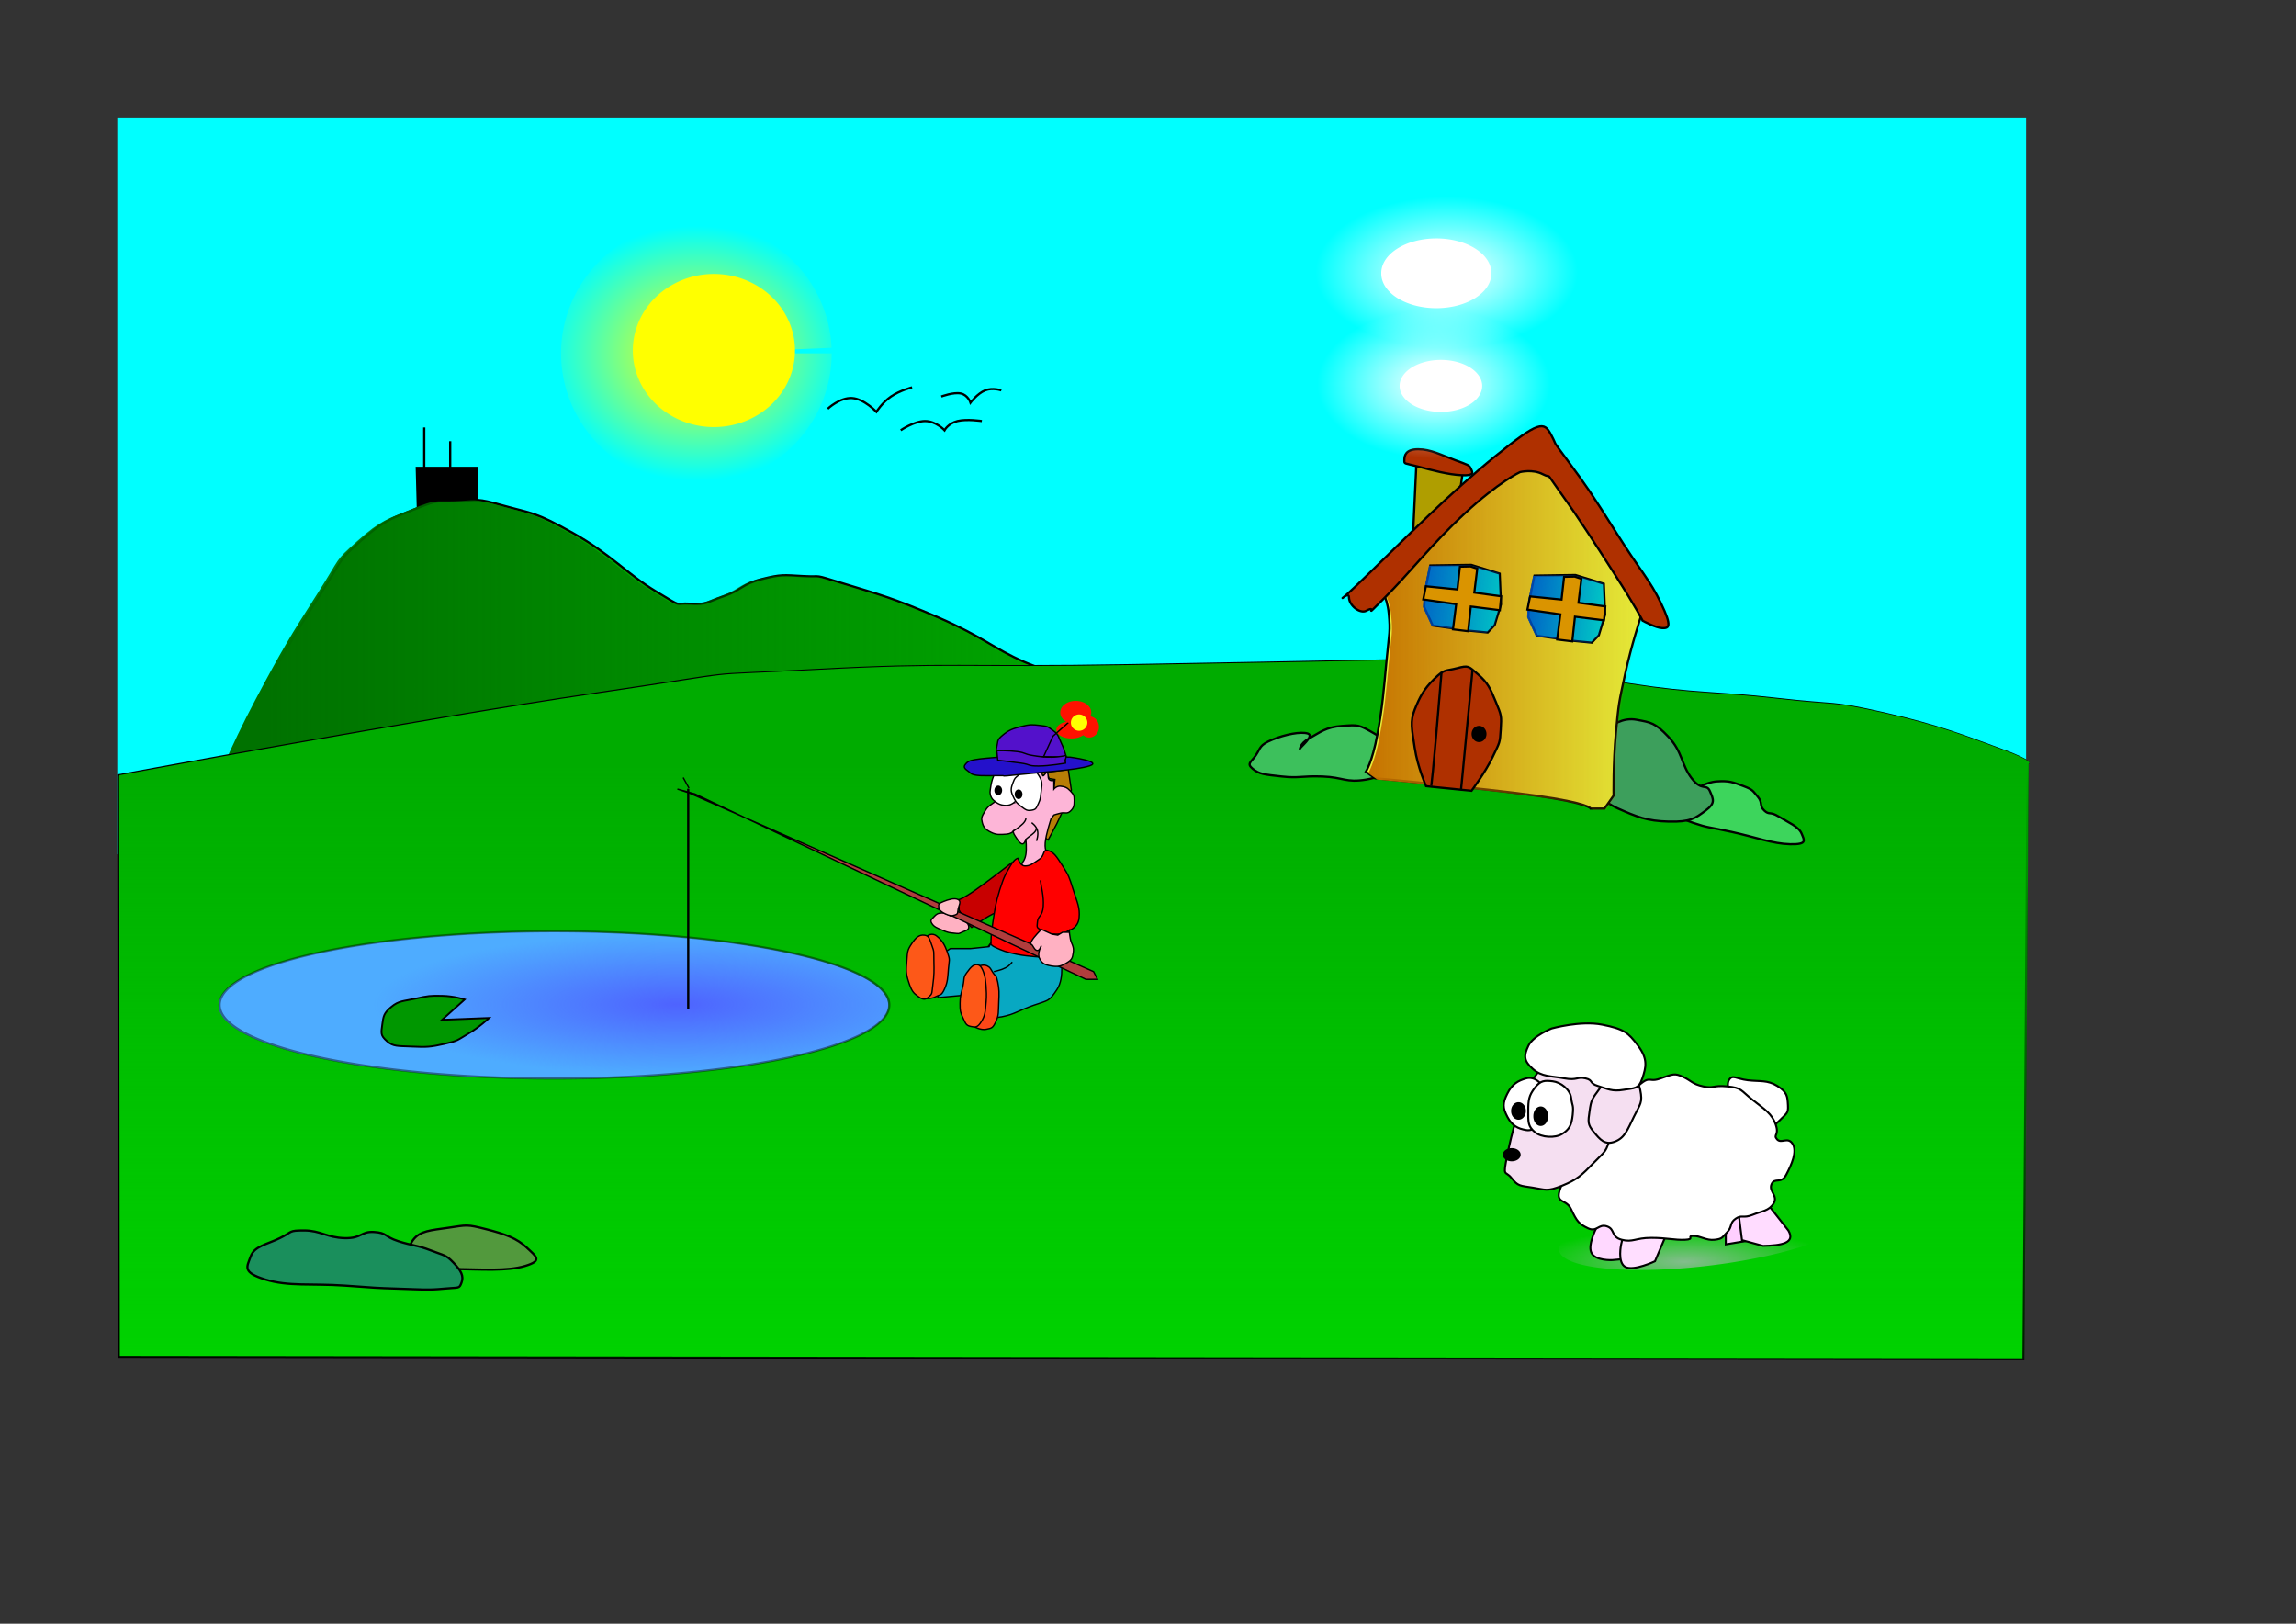 <?xml version="1.0" encoding="UTF-8" standalone="no"?>
<!-- Created with Inkscape (http://www.inkscape.org/) -->
<svg
   xmlns:dc="http://purl.org/dc/elements/1.1/"
   xmlns:cc="http://web.resource.org/cc/"
   xmlns:rdf="http://www.w3.org/1999/02/22-rdf-syntax-ns#"
   xmlns:svg="http://www.w3.org/2000/svg"
   xmlns="http://www.w3.org/2000/svg"
   xmlns:xlink="http://www.w3.org/1999/xlink"
   xmlns:sodipodi="http://inkscape.sourceforge.net/DTD/sodipodi-0.dtd"
   xmlns:inkscape="http://www.inkscape.org/namespaces/inkscape"
   width="841.89pt"
   height="595.276pt"
   id="svg2"
   sodipodi:version="0.32"
   inkscape:version="0.42"
   version="1.0"
   sodipodi:docbase="/home/bcoudoin/Projets/gcompris/gcompris-ressources/herve_chanal"
   sodipodi:docname="scenery6_background.svg">
  <rect width="100%" height="100%" fill="#333333" stroke="none"/>
  <defs
     id="defs4">
    <linearGradient
       inkscape:collect="always"
       id="linearGradient3226">
      <stop
         style="stop-color:#83bd8c;stop-opacity:1;"
         offset="0"
         id="stop3228" />
      <stop
         style="stop-color:#83bd8c;stop-opacity:0;"
         offset="1"
         id="stop3230" />
    </linearGradient>
    <linearGradient
       inkscape:collect="always"
       id="linearGradient2331">
      <stop
         style="stop-color:#00ac00;stop-opacity:1;"
         offset="0"
         id="stop2333" />
      <stop
         style="stop-color:#00ac00;stop-opacity:0;"
         offset="1"
         id="stop2335" />
    </linearGradient>
    <linearGradient
       inkscape:collect="always"
       id="linearGradient4400">
      <stop
         style="stop-color:#c67200;stop-opacity:1;"
         offset="0"
         id="stop4402" />
      <stop
         style="stop-color:#c67200;stop-opacity:0;"
         offset="1"
         id="stop4404" />
    </linearGradient>
    <linearGradient
       inkscape:collect="always"
       id="linearGradient3327">
      <stop
         style="stop-color:#0053c6;stop-opacity:1;"
         offset="0"
         id="stop3329" />
      <stop
         style="stop-color:#0053c6;stop-opacity:0;"
         offset="1"
         id="stop3331" />
    </linearGradient>
    <linearGradient
       inkscape:collect="always"
       xlink:href="#linearGradient3327"
       id="linearGradient3333"
       x1="686.014"
       y1="318.994"
       x2="745.854"
       y2="324.428"
       gradientUnits="userSpaceOnUse"
       gradientTransform="matrix(1,9.997784e-8,-8.356355e-8,0.923,2.685070e-5,3.455)" />
    <linearGradient
       inkscape:collect="always"
       id="linearGradient4369">
      <stop
         style="stop-color:#007200;stop-opacity:1;"
         offset="0"
         id="stop4371" />
      <stop
         style="stop-color:#007200;stop-opacity:0;"
         offset="1"
         id="stop4373" />
    </linearGradient>
    <linearGradient
       inkscape:collect="always"
       id="linearGradient4342">
      <stop
         style="stop-color:#ffffff;stop-opacity:1;"
         offset="0"
         id="stop4344" />
      <stop
         style="stop-color:#ffffff;stop-opacity:0;"
         offset="1"
         id="stop4346" />
    </linearGradient>
    <linearGradient
       inkscape:collect="always"
       id="linearGradient4332">
      <stop
         style="stop-color:#ffffff;stop-opacity:1"
         offset="0"
         id="stop4334" />
      <stop
         style="stop-color:#ffffff;stop-opacity:0;"
         offset="1"
         id="stop4336" />
    </linearGradient>
    <linearGradient
       inkscape:collect="always"
       id="linearGradient4278">
      <stop
         style="stop-color:#726855;stop-opacity:1;"
         offset="0"
         id="stop4280" />
      <stop
         style="stop-color:#726855;stop-opacity:0;"
         offset="1"
         id="stop4282" />
    </linearGradient>
    <linearGradient
       inkscape:collect="always"
       id="linearGradient2294">
      <stop
         style="stop-color:#4e63ff;stop-opacity:1;"
         offset="0"
         id="stop2296" />
      <stop
         style="stop-color:#4e63ff;stop-opacity:0;"
         offset="1"
         id="stop2298" />
    </linearGradient>
    <linearGradient
       inkscape:collect="always"
       id="linearGradient2284">
      <stop
         style="stop-color:#ffff00;stop-opacity:1;"
         offset="0"
         id="stop2286" />
      <stop
         style="stop-color:#ffff00;stop-opacity:0;"
         offset="1"
         id="stop2288" />
    </linearGradient>
    <radialGradient
       inkscape:collect="always"
       xlink:href="#linearGradient2284"
       id="radialGradient2290"
       cx="158.235"
       cy="174.783"
       fx="158.235"
       fy="174.783"
       r="60.099"
       gradientUnits="userSpaceOnUse"
       gradientTransform="matrix(1.113,9.531579e-7,-7.505469e-7,0.989,-775.059,59.063)" />
    <radialGradient
       inkscape:collect="always"
       xlink:href="#linearGradient2294"
       id="radialGradient2300"
       cx="770.784"
       cy="620.887"
       fx="770.784"
       fy="620.887"
       r="147.982"
       gradientTransform="matrix(0.901,0,0,0.225,-366.021,263.765)"
       gradientUnits="userSpaceOnUse" />
    <linearGradient
       inkscape:collect="always"
       xlink:href="#linearGradient4278"
       id="linearGradient4284"
       x1="-318.16"
       y1="418.094"
       x2="-259.269"
       y2="418.094"
       gradientUnits="userSpaceOnUse"
       gradientTransform="matrix(1,0,0,1.003,2.795999e-5,-0.19)" />
    <radialGradient
       inkscape:collect="always"
       xlink:href="#linearGradient4332"
       id="radialGradient4338"
       cx="700.517"
       cy="139.461"
       fx="700.517"
       fy="139.461"
       r="56.929"
       gradientTransform="matrix(0.901,0,0,0.609,-911.591,186.339)"
       gradientUnits="userSpaceOnUse" />
    <radialGradient
       inkscape:collect="always"
       xlink:href="#linearGradient4342"
       id="radialGradient4348"
       cx="706.862"
       cy="79.034"
       fx="706.862"
       fy="79.034"
       r="64.071"
       gradientTransform="matrix(0.901,0,0,0.552,-921.591,162.645)"
       gradientUnits="userSpaceOnUse" />
    <linearGradient
       inkscape:collect="always"
       xlink:href="#linearGradient4369"
       id="linearGradient4375"
       x1="131.643"
       y1="326.242"
       x2="548.357"
       y2="326.242"
       gradientUnits="userSpaceOnUse"
       gradientTransform="matrix(1,0,0,1.003,2.795999e-5,-0.19)" />
    <linearGradient
       inkscape:collect="always"
       xlink:href="#linearGradient3327"
       id="linearGradient4398"
       gradientUnits="userSpaceOnUse"
       gradientTransform="matrix(1,9.997784e-8,-8.356355e-8,0.923,2.857143e-5,3.455)"
       x1="739.552"
       y1="325.032"
       x2="792.069"
       y2="330.741" />
    <linearGradient
       inkscape:collect="always"
       xlink:href="#linearGradient4400"
       id="linearGradient4406"
       x1="668.37"
       y1="309.821"
       x2="804.046"
       y2="309.821"
       gradientUnits="userSpaceOnUse"
       gradientTransform="matrix(1,0,0,1.003,0,-0.19)" />
    <linearGradient
       inkscape:collect="always"
       xlink:href="#linearGradient2331"
       id="linearGradient2337"
       x1="525.279"
       y1="372.318"
       x2="525.279"
       y2="711.729"
       gradientUnits="userSpaceOnUse"
       gradientTransform="matrix(1,0,0,1.003,0,-0.19)" />
    <radialGradient
       inkscape:collect="always"
       xlink:href="#linearGradient3226"
       id="radialGradient3232"
       cx="823.274"
       cy="626.917"
       fx="823.274"
       fy="626.917"
       r="72.221"
       gradientTransform="matrix(0.993,0.119,-2.740288e-2,0.229,11.415,398.231)"
       gradientUnits="userSpaceOnUse" />
  </defs>
  <sodipodi:namedview
     id="base"
     pagecolor="#ffffff"
     bordercolor="#666666"
     borderopacity="1.0"
     inkscape:pageopacity="0.0"
     inkscape:pageshadow="2"
     inkscape:zoom="0.49497475"
     inkscape:cx="769.91769"
     inkscape:cy="381.48393"
     inkscape:document-units="px"
     inkscape:current-layer="layer1"
     inkscape:window-width="838"
     inkscape:window-height="610"
     inkscape:window-x="29"
     inkscape:window-y="26" />
  <g
     inkscape:label="Calque 1"
     inkscape:groupmode="layer"
     id="layer1">
    <rect
       style="opacity:1;fill:#00ffff;fill-opacity:1;fill-rule:evenodd;stroke:#000000;stroke-opacity:0"
       id="rect5898"
       width="933.231"
       height="360.174"
       x="57.343"
       y="57.422"
       inkscape:export-filename="/home/bcoudoin/Projets/gcompris/gcompris/boards/images/scenery7_background.png"
       inkscape:export-xdpi="76.936668"
       inkscape:export-ydpi="76.936668" />
    <path
       style="fill:#000000;fill-opacity:1;fill-rule:evenodd;stroke:#000000;stroke-width:1.079px;stroke-linecap:butt;stroke-linejoin:miter;stroke-opacity:1"
       d="M 204.556,258.659 L 203.763,228.704 L 233.109,228.703 L 233.109,249.673 L 204.556,258.659 z "
       id="path1367"
       sodipodi:nodetypes="ccccc"
       inkscape:export-filename="/home/bcoudoin/Projets/gcompris/gcompris/boards/images/scenery7_background.png"
       inkscape:export-xdpi="76.936668"
       inkscape:export-ydpi="76.936668" />
    <path
       style="fill:#00a800;fill-opacity:1;fill-rule:evenodd;stroke:#000000;stroke-width:1.079px;stroke-linecap:butt;stroke-linejoin:miter;stroke-opacity:1"
       d="M 105.8,386.464 C 105.8,386.464 113.732,366.244 126.422,342.279 C 139.112,318.314 144.069,310.076 156.561,290.605 C 169.053,271.134 164.69,274.878 176.389,264.394 C 188.088,253.909 191.459,253.535 203.356,248.667 C 215.253,243.799 213.27,245.297 223.977,244.922 C 234.684,244.548 232.107,243.237 246.185,247.169 C 260.263,251.101 261.651,250.165 280.29,260.649 C 298.928,271.134 306.463,280.495 320.739,289.107 C 335.016,297.72 329.067,294.537 337.395,295.098 C 345.723,295.66 345.326,294.35 354.051,291.354 C 362.775,288.358 362.577,285.55 372.293,283.116 C 382.009,280.682 382.802,281.057 392.914,281.618 C 403.027,282.18 396.285,280.308 412.743,285.363 C 429.2,290.418 436.735,292.29 458.744,301.839 C 480.754,311.387 485.711,317.004 500.78,323.557 C 515.85,330.109 519.022,328.05 519.022,328.05 L 529.333,338.535 L 472.228,363.248 L 300.118,381.971 L 112.939,409.68 L 105.8,386.464 z "
       id="path1365"
       sodipodi:nodetypes="cssssssssssssssscccccc"
       inkscape:export-filename="/home/bcoudoin/Projets/gcompris/gcompris/boards/images/scenery7_background.png"
       inkscape:export-xdpi="76.936668"
       inkscape:export-ydpi="76.936668" />
    <path
       style="fill:url(#linearGradient4375);fill-opacity:1;fill-rule:evenodd;stroke:#000000;stroke-width:1.079px;stroke-linecap:butt;stroke-linejoin:miter;stroke-opacity:0"
       d="M 104.081,386.559 C 104.081,386.559 112.013,366.338 124.703,342.374 C 137.393,318.409 142.35,310.171 154.842,290.7 C 167.334,271.228 162.971,274.973 174.67,264.488 C 186.369,254.004 189.74,253.629 201.637,248.761 C 213.534,243.894 211.551,245.391 222.258,245.017 C 232.965,244.642 230.388,243.332 244.466,247.264 C 258.544,251.195 259.932,250.259 278.57,260.744 C 297.209,271.228 304.744,280.59 319.02,289.202 C 333.297,297.814 327.348,294.631 335.676,295.193 C 344.004,295.755 343.607,294.444 352.332,291.449 C 361.056,288.453 360.858,285.645 370.574,283.211 C 380.29,280.777 381.083,281.151 391.195,281.713 C 401.308,282.275 394.566,280.402 411.024,285.457 C 427.481,290.512 435.016,292.385 457.025,301.933 C 479.035,311.482 483.992,317.098 499.061,323.651 C 514.131,330.204 517.303,328.145 517.303,328.145 L 527.614,338.629 L 470.509,363.343 L 298.399,382.065 L 111.22,409.774 L 104.081,386.559 z "
       id="path4351"
       sodipodi:nodetypes="cssssssssssssssscccccc"
       inkscape:export-filename="/home/bcoudoin/Projets/gcompris/gcompris/boards/images/scenery7_background.png"
       inkscape:export-xdpi="76.936668"
       inkscape:export-ydpi="76.936668" />
    <path
       style="fill:#00d900;fill-opacity:1;fill-rule:evenodd;stroke:#000000;stroke-width:0.957px;stroke-linecap:butt;stroke-linejoin:miter;stroke-opacity:1"
       d="M 57.82,378.95 C 57.82,378.95 205.635,351.589 289.707,339.217 C 373.779,326.846 333.329,330.969 399.159,327.435 C 464.989,323.9 468.162,326.551 553.027,325.078 C 637.892,323.605 738.62,321.543 738.62,321.543 C 738.62,321.543 764.793,329.497 797.312,334.504 C 829.83,339.512 837.762,338.039 868.694,341.574 C 899.626,345.109 893.678,342.458 921.041,348.644 C 948.404,354.83 961.094,360.132 978.146,366.318 C 995.198,372.504 991.27,373.388 991.27,373.388 L 989.25,664.425 L 58.112,663.246 L 57.82,378.95 z "
       id="path1373"
       sodipodi:nodetypes="cscccsssscccc"
       inkscape:export-filename="/home/bcoudoin/Projets/gcompris/gcompris/boards/images/scenery7_background.png"
       inkscape:export-xdpi="76.936668"
       inkscape:export-ydpi="76.936668" />
    <path
       style="fill:url(#linearGradient2337);fill-opacity:1;fill-rule:evenodd;stroke:#000000;stroke-width:0.957px;stroke-linecap:butt;stroke-linejoin:miter;stroke-opacity:0"
       d="M 58.359,378.931 C 58.359,378.931 206.174,351.57 290.246,339.198 C 374.318,326.826 333.868,330.95 399.698,327.415 C 465.528,323.881 468.7,326.532 553.566,325.059 C 638.431,323.586 739.159,321.524 739.159,321.524 C 739.159,321.524 765.332,329.477 797.85,334.485 C 830.369,339.493 838.3,338.02 869.232,341.555 C 900.165,345.09 894.216,342.439 921.579,348.625 C 948.942,354.811 961.632,360.113 978.685,366.299 C 995.737,372.485 991.809,373.369 991.809,373.369 L 989.789,664.405 L 58.651,663.227 L 58.359,378.931 z "
       id="path1432"
       sodipodi:nodetypes="cscccsssscccc"
       inkscape:export-filename="/home/bcoudoin/Projets/gcompris/gcompris/boards/images/scenery7_background.png"
       inkscape:export-xdpi="76.936668"
       inkscape:export-ydpi="76.936668" />
    <path
       sodipodi:type="arc"
       style="opacity:1;fill:url(#radialGradient3232);fill-opacity:1;fill-rule:evenodd;stroke:#000000;stroke-opacity:0"
       id="path3212"
       sodipodi:cx="823.27429"
       sodipodi:cy="626.91681"
       sodipodi:rx="71.720833"
       sodipodi:ry="16.162441"
       d="M 894.995 626.917 A 71.721 16.162 0 1 1  751.553,626.917 A 71.721 16.162 0 1 1  894.995 626.917 z"
       transform="matrix(0.993,-0.119,0.119,0.996,-58.634,76.163)"
       inkscape:export-filename="/home/bcoudoin/Projets/gcompris/gcompris/boards/images/scenery7_background.png"
       inkscape:export-xdpi="76.936668"
       inkscape:export-ydpi="76.936668" />
    <path
       style="fill:#3dd55c;fill-opacity:1;fill-rule:evenodd;stroke:#000000;stroke-width:1.079px;stroke-linecap:butt;stroke-linejoin:miter;stroke-opacity:1"
       d="M 829.224,385.701 C 829.224,385.701 833.784,382.331 839.535,381.956 C 845.285,381.582 847.268,382.331 852.225,384.203 C 857.182,386.075 856.785,386.45 859.363,389.445 C 861.941,392.441 859.958,393.751 862.536,396.185 C 865.113,398.619 865.113,396.372 869.674,399.181 C 874.234,401.989 879.39,404.049 880.778,407.419 C 882.166,410.789 883.752,412.848 875.226,412.661 C 866.699,412.474 858.57,409.291 846.673,406.67 C 834.776,404.049 835.371,404.798 827.638,402.176 C 819.905,399.555 815.741,396.185 815.741,396.185 L 829.224,385.701 z "
       id="path2266"
       sodipodi:nodetypes="cssssssssscc"
       inkscape:export-filename="/home/bcoudoin/Projets/gcompris/gcompris/boards/images/scenery7_background.png"
       inkscape:export-xdpi="76.936668"
       inkscape:export-ydpi="76.936668" />
    <path
       style="fill:#3dc05c;fill-opacity:1;fill-rule:evenodd;stroke:#000000;stroke-width:1.079px;stroke-linecap:butt;stroke-linejoin:miter;stroke-opacity:1"
       d="M 687.034,372.823 C 687.034,372.823 679.697,363.087 671.964,358.594 C 664.231,354.1 664.033,354.287 656.102,354.849 C 648.17,355.411 645.394,358.032 640.239,360.84 C 635.084,363.649 635.678,366.644 635.48,366.083 C 635.282,365.521 642.817,359.717 639.446,358.594 C 636.075,357.47 628.342,358.968 621.997,361.589 C 615.652,364.21 616.445,365.521 614.066,369.078 C 611.686,372.635 609.307,373.197 612.479,375.818 C 615.652,378.439 618.23,378.627 626.756,379.563 C 635.282,380.499 636.273,379.188 646.584,379.563 C 656.895,379.937 657.886,382.745 667.999,381.06 C 678.111,379.375 687.034,372.823 687.034,372.823 z "
       id="path2262"
       sodipodi:nodetypes="csssssssssssc"
       inkscape:export-filename="/home/bcoudoin/Projets/gcompris/gcompris/boards/images/scenery7_background.png"
       inkscape:export-xdpi="76.936668"
       inkscape:export-ydpi="76.936668" />
    <path
       sodipodi:type="arc"
       style="opacity:1;fill:#ff1100;fill-opacity:1;fill-rule:evenodd;stroke:#000000;stroke-opacity:0"
       id="path5858"
       sodipodi:cx="592.85712"
       sodipodi:cy="484.80878"
       sodipodi:rx="7.1428571"
       sodipodi:ry="7.8571429"
       d="M 600 484.809 A 7.143 7.857 0 1 1  585.714,484.809 A 7.143 7.857 0 1 1  600 484.809 z"
       transform="matrix(0.663,0,0,0.658,139.497,36.342)"
       inkscape:export-filename="/home/bcoudoin/Projets/gcompris/gcompris/boards/images/scenery7_background.png"
       inkscape:export-xdpi="76.936668"
       inkscape:export-ydpi="76.936668" />
    <path
       sodipodi:type="arc"
       style="opacity:1;fill:#ff1100;fill-opacity:1;fill-rule:evenodd;stroke:#000000;stroke-opacity:0"
       id="path5860"
       sodipodi:cx="576.07141"
       sodipodi:cy="489.80878"
       sodipodi:rx="11.071428"
       sodipodi:ry="6.4285712"
       d="M 587.143 489.809 A 11.071 6.429 0 1 1  565,489.809 A 11.071 6.429 0 1 1  587.143 489.809 z"
       transform="matrix(0.663,0,0,0.658,141.863,34.463)"
       inkscape:export-filename="/home/bcoudoin/Projets/gcompris/gcompris/boards/images/scenery7_background.png"
       inkscape:export-xdpi="76.936668"
       inkscape:export-ydpi="76.936668" />
    <path
       style="fill:#b77e06;fill-opacity:1;fill-rule:evenodd;stroke:#000000;stroke-width:0.66px;stroke-linecap:butt;stroke-linejoin:miter;stroke-opacity:1"
       d="M 512.428,410.608 L 516.687,402.622 L 519.527,396.516 L 523.786,386.181 L 521.893,373.498 L 505.329,373.498 L 493.497,371.619 L 487.818,372.089 L 488.291,376.786 L 495.864,374.907 L 506.749,376.786 L 509.588,379.135 L 511.954,378.195 L 512.901,380.544 L 515.741,381.014 L 515.267,385.711 L 513.848,398.864 C 513.374,402.779 506.417,406.694 512.428,410.608 z "
       id="path5846"
       sodipodi:nodetypes="cccccccccccccccccc"
       inkscape:export-filename="/home/bcoudoin/Projets/gcompris/gcompris/boards/images/scenery7_background.png"
       inkscape:export-xdpi="76.936668"
       inkscape:export-ydpi="76.936668" />
    <path
       style="fill:#fdb5d7;fill-opacity:1;fill-rule:evenodd;stroke:#000000;stroke-width:0.66px;stroke-linecap:butt;stroke-linejoin:miter;stroke-opacity:1"
       d="M 501.543,410.138 C 501.543,410.138 502.016,414.719 501.543,417.655 C 501.069,420.59 499.65,421.882 499.65,421.882 L 500.123,427.989 L 503.909,427.989 L 511.008,426.11 L 512.428,417.655 C 512.428,417.655 510.653,416.363 511.008,412.017 C 511.363,407.672 513.848,400.274 513.848,400.274 L 515.267,398.395 C 515.267,398.395 516.569,397.925 518.58,397.455 C 520.592,396.985 521.656,398.042 523.313,396.516 C 524.969,394.989 525.206,393.815 525.206,391.348 C 525.206,388.882 524.969,388.413 523.313,386.651 C 521.656,384.889 520.592,384.537 518.58,384.302 C 516.569,384.067 515.267,385.711 515.267,385.711 L 515.267,381.484 C 515.267,381.484 513.729,381.953 512.901,381.014 C 512.073,380.074 512.783,378.313 511.954,377.726 C 511.126,377.138 510.061,380.544 509.588,378.665 C 509.115,376.786 510.061,370.21 510.061,370.21 L 502.489,365.512 L 496.81,368.8 L 492.077,371.149 L 488.765,374.907 L 488.765,378.195 L 495.864,392.288 L 491.131,391.348 C 491.131,391.348 488.173,390.644 485.925,392.288 C 483.677,393.932 482.766,394.335 481.346,396.802 C 479.926,399.268 479.654,399.921 480.246,402.153 C 480.837,404.384 481.666,405.441 484.505,406.85 C 487.345,408.259 488.883,407.907 491.604,407.79 C 494.325,407.672 495.39,406.38 495.39,406.38 C 495.39,406.38 495.272,407.203 496.337,408.729 C 497.402,410.256 498.348,412.135 499.65,412.487 C 500.951,412.84 501.543,410.138 501.543,410.138 z "
       id="path5828"
       sodipodi:nodetypes="cscccccsccsssssccsssccccccccssssscssc"
       inkscape:export-filename="/home/bcoudoin/Projets/gcompris/gcompris/boards/images/scenery7_background.png"
       inkscape:export-xdpi="76.936668"
       inkscape:export-ydpi="76.936668" />
    <path
       style="fill:#5311cb;fill-opacity:1;fill-rule:evenodd;stroke:#000000;stroke-width:0.66px;stroke-linecap:butt;stroke-linejoin:miter;stroke-opacity:1"
       d="M 487.345,371.149 C 487.345,371.149 486.635,367.978 487.345,365.042 C 488.055,362.106 487.227,361.872 490.184,359.405 C 493.142,356.939 494.917,356.235 499.176,355.178 C 503.436,354.121 504.507,354.146 508.412,354.616 C 512.316,355.086 511.836,354.943 514.794,357.057 C 517.752,359.17 517.397,360.227 519.053,363.633 C 520.71,367.039 521.42,370.679 521.42,370.679 L 520.946,376.316 L 513.374,377.256 L 487.345,371.149 z "
       id="path5848"
       sodipodi:nodetypes="csssssscccc"
       inkscape:export-filename="/home/bcoudoin/Projets/gcompris/gcompris/boards/images/scenery7_background.png"
       inkscape:export-xdpi="76.936668"
       inkscape:export-ydpi="76.936668" />
    <path
       style="fill:#ffffff;fill-opacity:1;fill-rule:evenodd;stroke:#000000;stroke-width:0.66px;stroke-linecap:butt;stroke-linejoin:miter;stroke-opacity:1"
       d="M 496.81,374.907 C 495.035,374.085 493.787,374.23 491.184,375.052 C 488.581,375.874 488.291,375.377 486.398,378.195 C 484.505,381.014 484.032,387.121 484.032,387.121 C 484.032,387.121 483.914,389.704 485.925,391.348 C 487.936,392.993 489.356,393.697 492.077,393.697 C 494.799,393.697 496.81,391.348 496.81,391.348 L 495.39,384.302 L 498.703,379.135 C 498.703,379.135 498.585,375.729 496.81,374.907 z "
       id="path5838"
       sodipodi:nodetypes="csscsscccs"
       inkscape:export-filename="/home/bcoudoin/Projets/gcompris/gcompris/boards/images/scenery7_background.png"
       inkscape:export-xdpi="76.936668"
       inkscape:export-ydpi="76.936668" />
    <path
       style="fill:none;fill-opacity:0.75;fill-rule:evenodd;stroke:#000000;stroke-width:1.079px;stroke-linecap:butt;stroke-linejoin:miter;stroke-opacity:1"
       d="M 207.412,229.902 L 207.412,208.933 L 207.412,208.933"
       id="path1369"
       inkscape:export-filename="/home/bcoudoin/Projets/gcompris/gcompris/boards/images/scenery7_background.png"
       inkscape:export-xdpi="76.936668"
       inkscape:export-ydpi="76.936668" />
    <path
       style="fill:none;fill-opacity:0.75;fill-rule:evenodd;stroke:#000000;stroke-width:1.079px;stroke-linecap:butt;stroke-linejoin:miter;stroke-opacity:1"
       d="M 220.102,231.4 L 220.102,215.673"
       id="path1371"
       sodipodi:nodetypes="cc"
       inkscape:export-filename="/home/bcoudoin/Projets/gcompris/gcompris/boards/images/scenery7_background.png"
       inkscape:export-xdpi="76.936668"
       inkscape:export-ydpi="76.936668" />
    <path
       sodipodi:type="arc"
       style="opacity:1;fill:#4eacff;fill-opacity:1;fill-rule:evenodd;stroke:#000000;stroke-opacity:0"
       id="path1375"
       sodipodi:cx="274.76151"
       sodipodi:cy="403.67307"
       sodipodi:rx="147.48227"
       sodipodi:ry="34.345188"
       d="M 422.244 403.673 A 147.482 34.345 0 1 1  127.279,403.673 A 147.482 34.345 0 1 1  422.244 403.673 z"
       transform="matrix(1.11,0,0,1.048,-34.402,68.396)"
       inkscape:export-filename="/home/bcoudoin/Projets/gcompris/gcompris/boards/images/scenery7_background.png"
       inkscape:export-xdpi="76.936668"
       inkscape:export-ydpi="76.936668" />
    <path
       sodipodi:type="arc"
       style="opacity:1;fill:url(#radialGradient2300);fill-opacity:1;fill-rule:evenodd;stroke:#000000;stroke-opacity:0.433"
       id="path2292"
       sodipodi:cx="274.76151"
       sodipodi:cy="403.67307"
       sodipodi:rx="147.48227"
       sodipodi:ry="34.345188"
       d="M 422.244 403.673 A 147.482 34.345 0 1 1  127.279,403.673 A 147.482 34.345 0 1 1  422.244 403.673 z"
       transform="matrix(1.11,0,0,1.048,-33.922,68.174)"
       inkscape:export-filename="/home/bcoudoin/Projets/gcompris/gcompris/boards/images/scenery7_background.png"
       inkscape:export-xdpi="76.936668"
       inkscape:export-ydpi="76.936668" />
    <path
       style="fill:#3d9f5c;fill-opacity:1;fill-rule:evenodd;stroke:#000000;stroke-width:1.079px;stroke-linecap:butt;stroke-linejoin:miter;stroke-opacity:1"
       d="M 787.774,355.006 C 787.774,355.006 793.101,350.504 800.112,351.828 C 807.122,353.152 809.085,353.152 815.815,360.301 C 822.545,367.45 821.984,373.805 827.032,380.424 C 832.079,387.043 834.322,382.807 836.005,386.779 C 837.687,390.75 838.809,392.604 833.762,396.311 C 828.714,400.017 826.471,401.871 815.815,401.606 C 805.159,401.341 800.112,399.223 791.139,395.251 C 782.165,391.28 779.922,385.72 779.922,385.72 L 787.774,355.006 z "
       id="path2264"
       sodipodi:nodetypes="cssssssscc"
       inkscape:export-filename="/home/bcoudoin/Projets/gcompris/gcompris/boards/images/scenery7_background.png"
       inkscape:export-xdpi="76.936668"
       inkscape:export-ydpi="76.936668" />
    <path
       style="fill:#e5ec39;fill-opacity:1;fill-rule:evenodd;stroke:#000000;stroke-width:1.079px;stroke-linecap:butt;stroke-linejoin:miter;stroke-opacity:1"
       d="M 674.486,287.223 C 674.486,287.223 678.131,290.93 678.973,299.932 C 679.814,308.935 679.253,308.405 677.851,323.233 C 676.449,338.06 675.888,345.738 673.364,359.242 C 670.841,372.746 667.756,377.247 667.756,377.247 L 672.243,380.424 C 672.243,380.424 724.4,385.19 750.759,388.897 C 777.118,392.604 777.679,395.251 777.679,395.251 L 784.409,395.251 L 788.895,388.897 C 788.895,388.897 788.615,373.01 790.017,358.183 C 791.419,343.355 791.419,343.885 794.504,329.587 C 797.588,315.289 802.355,300.991 802.355,300.991 L 763.097,236.386 L 749.637,224.736 L 736.177,232.15 L 712.622,250.155 L 674.486,287.223 z "
       id="path3133"
       sodipodi:nodetypes="csssccscccsscccccc"
       inkscape:export-filename="/home/bcoudoin/Projets/gcompris/gcompris/boards/images/scenery7_background.png"
       inkscape:export-xdpi="76.936668"
       inkscape:export-ydpi="76.936668" />
    <path
       style="fill:#af9e00;fill-opacity:1;fill-rule:evenodd;stroke:#000000;stroke-width:1.079px;stroke-linecap:butt;stroke-linejoin:miter;stroke-opacity:1"
       d="M 690.919,259.775 L 692.506,226.074 L 715.507,228.321 L 713.127,244.797 L 690.919,259.775 z "
       id="path3137"
       inkscape:export-filename="/home/bcoudoin/Projets/gcompris/gcompris/boards/images/scenery7_background.png"
       inkscape:export-xdpi="76.936668"
       inkscape:export-ydpi="76.936668" />
    <path
       style="fill:url(#linearGradient4406);fill-opacity:1;fill-rule:evenodd;stroke:#000000;stroke-width:1.079px;stroke-linecap:butt;stroke-linejoin:miter;stroke-opacity:0"
       d="M 675.638,287.893 C 675.638,287.893 679.284,291.6 680.125,300.603 C 680.966,309.605 680.405,309.075 679.003,323.903 C 677.601,338.73 677.04,346.409 674.517,359.912 C 671.993,373.416 668.908,377.917 668.908,377.917 L 673.395,381.094 C 673.395,381.094 725.552,385.86 751.911,389.567 C 778.27,393.274 778.831,395.922 778.831,395.922 L 785.561,395.922 L 790.048,389.567 C 790.048,389.567 789.767,373.681 791.169,358.853 C 792.571,344.026 792.571,344.555 795.656,330.257 C 798.74,315.96 803.508,301.662 803.508,301.662 L 764.249,237.056 L 750.79,225.406 L 737.33,232.82 L 713.775,250.825 L 675.638,287.893 z "
       id="path4286"
       sodipodi:nodetypes="csssccscccsscccccc"
       inkscape:export-filename="/home/bcoudoin/Projets/gcompris/gcompris/boards/images/scenery7_background.png"
       inkscape:export-xdpi="76.936668"
       inkscape:export-ydpi="76.936668" />
    <path
       style="fill:#af3000;fill-opacity:1;fill-rule:evenodd;stroke:#000000;stroke-width:1.079px;stroke-linecap:butt;stroke-linejoin:miter;stroke-opacity:1"
       d="M 697.219,384.305 C 697.219,384.305 693.055,374.944 691.667,365.583 C 690.279,356.222 689.288,352.852 691.667,346.861 C 694.047,340.869 696.03,336.938 701.185,331.883 C 706.34,326.828 706.539,328.138 712.289,326.64 C 718.039,325.143 717.841,325.517 722.6,329.636 C 727.358,333.755 728.548,336.376 731.324,343.116 C 734.1,349.856 734.1,349.856 733.703,356.596 C 733.307,363.336 733.307,362.587 729.738,370.076 C 726.169,377.565 719.427,386.552 719.427,386.552 L 697.219,384.305 z "
       id="path3139"
       sodipodi:nodetypes="csssssssscc"
       inkscape:export-filename="/home/bcoudoin/Projets/gcompris/gcompris/boards/images/scenery7_background.png"
       inkscape:export-xdpi="76.936668"
       inkscape:export-ydpi="76.936668" />
    <path
       style="fill:#af3000;fill-opacity:1;fill-rule:evenodd;stroke:#000000;stroke-width:1.079px;stroke-linecap:butt;stroke-linejoin:miter;stroke-opacity:1"
       d="M 693.328,219.587 C 699.497,219.587 704.825,222.5 711.275,224.883 C 717.724,227.266 718.285,227.266 719.126,229.119 C 719.968,230.973 721.089,232.561 714.64,232.296 C 708.19,232.032 700.339,229.914 693.328,228.06 C 686.318,226.207 686.598,227.001 686.598,224.883 C 686.598,222.765 687.159,219.587 693.328,219.587 z "
       id="path3141"
       sodipodi:nodetypes="cssssss"
       inkscape:export-filename="/home/bcoudoin/Projets/gcompris/gcompris/boards/images/scenery7_background.png"
       inkscape:export-xdpi="76.936668"
       inkscape:export-ydpi="76.936668" />
    <path
       sodipodi:type="arc"
       style="opacity:1;fill:#000000;fill-opacity:1;fill-rule:evenodd;stroke:#000000;stroke-opacity:0"
       id="path3161"
       sodipodi:cx="-270.46835"
       sodipodi:cy="421.60327"
       sodipodi:rx="3.2829957"
       sodipodi:ry="3.7880721"
       d="M -267.185 421.603 A 3.283 3.788 0 1 1  -273.751,421.603 A 3.283 3.788 0 1 1  -267.185 421.603 z"
       transform="matrix(1.11,0,0,1.048,1023.322,-83.056)"
       inkscape:export-filename="/home/bcoudoin/Projets/gcompris/gcompris/boards/images/scenery7_background.png"
       inkscape:export-xdpi="76.936668"
       inkscape:export-ydpi="76.936668" />
    <path
       sodipodi:type="arc"
       style="opacity:1;fill:#ffff00;fill-opacity:1;fill-rule:evenodd;stroke:#000000;stroke-opacity:0"
       id="path4036"
       sodipodi:cx="332.85715"
       sodipodi:cy="76.951622"
       sodipodi:rx="35.714287"
       sodipodi:ry="35.714287"
       d="M 368.571 76.952 A 35.714 35.714 0 1 1  297.143,76.952 A 35.714 35.714 0 1 1  368.571 76.952 z"
       transform="matrix(1.11,0,0,1.048,-20.44,90.689)"
       inkscape:export-filename="/home/bcoudoin/Projets/gcompris/gcompris/boards/images/scenery7_background.png"
       inkscape:export-xdpi="76.936668"
       inkscape:export-ydpi="76.936668" />
    <path
       style="fill:#009700;fill-opacity:1;fill-rule:evenodd;stroke:#000000;stroke-width:0.885px;stroke-linecap:butt;stroke-linejoin:miter;stroke-opacity:1"
       d="M 227.183,488.578 C 227.183,488.578 222.092,486.885 216.115,486.772 C 210.139,486.66 209.475,486.772 203.277,488.126 C 197.079,489.48 194.976,489.142 191.324,492.188 C 187.671,495.234 187.45,496.588 186.897,500.762 C 186.343,504.936 185.901,506.064 189.11,508.885 C 192.32,511.705 194.423,511.254 201.506,511.592 C 208.589,511.931 210.581,511.818 217.443,510.238 C 224.305,508.659 223.531,508.433 228.954,505.274 C 234.377,502.116 239.136,497.603 239.136,497.603 L 216.115,498.505 L 227.183,488.578 z "
       id="path5794"
       sodipodi:nodetypes="cssssssssccc"
       inkscape:export-filename="/home/bcoudoin/Projets/gcompris/gcompris/boards/images/scenery7_background.png"
       inkscape:export-xdpi="76.936668"
       inkscape:export-ydpi="76.936668" />
    <path
       style="fill:none;fill-opacity:0.75;fill-rule:evenodd;stroke:#000000;stroke-width:1.079px;stroke-linecap:butt;stroke-linejoin:miter;stroke-opacity:1"
       d="M 404.679,199.827 C 404.679,199.827 410.627,194.21 416.576,194.585 C 422.524,194.959 428.473,201.325 428.473,201.325 C 428.473,201.325 431.248,196.832 435.611,193.836 C 439.973,190.84 445.921,189.343 445.921,189.343"
       id="path5796"
       sodipodi:nodetypes="cscsc"
       inkscape:export-filename="/home/bcoudoin/Projets/gcompris/gcompris/boards/images/scenery7_background.png"
       inkscape:export-xdpi="76.936668"
       inkscape:export-ydpi="76.936668" />
    <path
       style="fill:none;fill-opacity:0.75;fill-rule:evenodd;stroke:#000000;stroke-width:1.079px;stroke-linecap:butt;stroke-linejoin:miter;stroke-opacity:1"
       d="M 440.37,210.312 C 440.37,210.312 446.913,205.818 452.267,205.818 C 457.62,205.818 461.784,210.312 461.784,210.312 C 461.784,210.312 463.569,206.942 468.129,205.818 C 472.69,204.695 480.026,205.818 480.026,205.818"
       id="path5798"
       sodipodi:nodetypes="cscsc"
       inkscape:export-filename="/home/bcoudoin/Projets/gcompris/gcompris/boards/images/scenery7_background.png"
       inkscape:export-xdpi="76.936668"
       inkscape:export-ydpi="76.936668" />
    <path
       style="fill:none;fill-opacity:0.75;fill-rule:evenodd;stroke:#000000;stroke-width:1.079px;stroke-linecap:butt;stroke-linejoin:miter;stroke-opacity:1"
       d="M 460.198,193.836 C 460.198,193.836 466.146,191.589 469.715,192.338 C 473.285,193.087 474.474,196.832 474.474,196.832 C 474.474,196.832 477.845,192.338 481.612,190.84 C 485.38,189.343 489.544,190.84 489.544,190.84"
       id="path5800"
       sodipodi:nodetypes="cscsc"
       inkscape:export-filename="/home/bcoudoin/Projets/gcompris/gcompris/boards/images/scenery7_background.png"
       inkscape:export-xdpi="76.936668"
       inkscape:export-ydpi="76.936668" />
    <path
       style="fill:none;fill-opacity:0.75;fill-rule:evenodd;stroke:#000000;stroke-width:0.66px;stroke-linecap:butt;stroke-linejoin:miter;stroke-opacity:1"
       d="M 490.658,472.615 L 489.711,469.327"
       id="path5806"
       inkscape:export-filename="/home/bcoudoin/Projets/gcompris/gcompris/boards/images/scenery7_background.png"
       inkscape:export-xdpi="76.936668"
       inkscape:export-ydpi="76.936668" />
    <path
       style="fill:#c80000;fill-opacity:1;fill-rule:evenodd;stroke:#000000;stroke-width:0.66px;stroke-linecap:butt;stroke-linejoin:miter;stroke-opacity:1"
       d="M 494.444,421.882 C 494.444,421.882 483.322,430.573 476.933,435.035 C 470.544,439.498 468.888,439.733 468.888,439.733 L 468.888,444.9 L 472.2,450.537 L 475.04,453.356 C 475.04,453.356 480.483,449.245 485.452,446.779 C 490.421,444.313 494.917,443.491 494.917,443.491 L 493.971,430.808 L 494.444,421.882 z "
       id="path5814"
       sodipodi:nodetypes="csccccsccc"
       inkscape:export-filename="/home/bcoudoin/Projets/gcompris/gcompris/boards/images/scenery7_background.png"
       inkscape:export-xdpi="76.936668"
       inkscape:export-ydpi="76.936668" />
    <path
       style="fill:#ff0000;fill-opacity:1;fill-rule:evenodd;stroke:#000000;stroke-width:0.66px;stroke-linecap:butt;stroke-linejoin:miter;stroke-opacity:1"
       d="M 512.428,415.775 C 515.267,416.598 516.45,418.477 519.527,423.292 C 522.603,428.106 522.721,428.694 524.733,435.035 C 526.744,441.377 528.045,443.726 527.572,448.658 C 527.099,453.59 522.84,454.765 522.84,454.765 L 517.634,473.085 L 499.176,474.494 L 479.773,466.978 L 484.505,460.872 C 484.505,460.872 484.387,456.996 485.452,450.537 C 486.517,444.078 486.635,441.847 488.765,435.035 C 490.894,428.224 491.723,427.167 493.971,423.292 C 496.219,419.416 497.757,419.534 497.757,419.534 C 497.757,419.534 498.467,423.174 501.069,423.292 C 503.672,423.409 505.329,421.882 508.168,420.003 C 511.008,418.124 509.588,414.953 512.428,415.775 z "
       id="path5808"
       sodipodi:nodetypes="cssscccccssscsss"
       inkscape:export-filename="/home/bcoudoin/Projets/gcompris/gcompris/boards/images/scenery7_background.png"
       inkscape:export-xdpi="76.936668"
       inkscape:export-ydpi="76.936668" />
    <path
       style="fill:none;fill-opacity:0.75;fill-rule:evenodd;stroke:#000000;stroke-width:0.66px;stroke-linecap:butt;stroke-linejoin:miter;stroke-opacity:1"
       d="M 508.642,430.338 C 508.997,433.509 510.416,437.971 510.061,443.021 C 509.706,448.071 507.459,447.601 507.222,450.537 C 506.985,453.473 506.63,453.238 509.115,454.765 C 511.6,456.292 513.611,456.761 517.16,456.644 C 520.71,456.526 523.313,454.295 523.313,454.295 C 523.313,454.295 523.313,454.295 523.313,454.295"
       id="path5810"
       sodipodi:nodetypes="csssscs"
       inkscape:export-filename="/home/bcoudoin/Projets/gcompris/gcompris/boards/images/scenery7_background.png"
       inkscape:export-xdpi="76.936668"
       inkscape:export-ydpi="76.936668" />
    <path
       style="fill:#ffb1c2;fill-opacity:1;fill-rule:evenodd;stroke:#000000;stroke-width:0.66px;stroke-linecap:butt;stroke-linejoin:miter;stroke-opacity:1"
       d="M 460.369,446.309 C 458.358,446.427 457.766,446.897 456.583,448.188 C 455.4,449.48 454.571,449.832 455.636,451.477 C 456.701,453.121 458.121,453.59 460.842,454.765 C 463.563,455.939 464.155,455.939 466.521,456.174 C 468.888,456.409 468.533,456.526 470.307,455.704 C 472.082,454.882 473.857,454.647 473.62,452.886 C 473.384,451.124 471.609,449.95 469.361,448.658 C 467.113,447.366 464.628,447.719 464.628,447.719 C 464.628,447.719 462.38,446.192 460.369,446.309 z "
       id="path5818"
       sodipodi:nodetypes="cssssssscs"
       inkscape:export-filename="/home/bcoudoin/Projets/gcompris/gcompris/boards/images/scenery7_background.png"
       inkscape:export-xdpi="76.936668"
       inkscape:export-ydpi="76.936668" />
    <path
       style="fill:#08a8c2;fill-opacity:1;fill-rule:evenodd;stroke:#000000;stroke-width:0.66px;stroke-linecap:butt;stroke-linejoin:miter;stroke-opacity:1"
       d="M 518.567,467.543 L 510.535,467.918 C 510.535,467.918 503.199,467.683 497.283,466.509 C 491.368,465.334 490.066,464.63 486.872,463.22 C 483.677,461.811 484.505,460.872 484.505,460.872 L 483.559,462.751 L 474.567,463.69 L 464.628,463.69 L 461.789,465.569 L 461.789,474.964 L 459.422,482.48 L 458.476,487.647 L 468.888,486.708 L 475.513,486.238 L 479.299,489.996 L 480.246,496.103 C 480.246,496.103 483.44,498.217 489.711,497.042 C 495.982,495.868 497.875,493.989 505.329,491.405 C 512.783,488.822 512.846,489.584 516.751,483.712 C 520.655,477.841 518.567,467.543 518.567,467.543 z "
       id="path5802"
       sodipodi:nodetypes="ccssccccccccccccsssc"
       inkscape:export-filename="/home/bcoudoin/Projets/gcompris/gcompris/boards/images/scenery7_background.png"
       inkscape:export-xdpi="76.936668"
       inkscape:export-ydpi="76.936668" />
    <path
       style="fill:#fd4718;fill-opacity:1;fill-rule:evenodd;stroke:#000000;stroke-width:0.66px;stroke-linecap:butt;stroke-linejoin:miter;stroke-opacity:1"
       d="M 475.987,501.74 C 475.987,501.74 479.418,503.736 482.139,503.149 C 484.86,502.562 485.333,502.68 486.872,499.391 C 488.41,496.103 488.055,494.811 488.291,489.996 C 488.528,485.181 488.528,483.772 487.818,480.131 C 487.108,476.491 486.753,477.43 485.452,475.434 C 484.15,473.437 484.269,472.968 482.612,472.146 C 480.956,471.324 478.826,472.146 478.826,472.146 L 475.987,501.74 z "
       id="path5824"
       sodipodi:nodetypes="csssssscc"
       inkscape:export-filename="/home/bcoudoin/Projets/gcompris/gcompris/boards/images/scenery7_background.png"
       inkscape:export-xdpi="76.936668"
       inkscape:export-ydpi="76.936668" />
    <path
       style="fill:#fd4718;fill-opacity:1;fill-rule:evenodd;stroke:#000000;stroke-width:0.66px;stroke-linecap:butt;stroke-linejoin:miter;stroke-opacity:1"
       d="M 453.27,457.583 C 453.27,457.583 455.518,455.587 458.003,457.583 C 460.487,459.58 461.789,461.576 463.208,465.569 C 464.628,469.562 464.037,469.092 463.682,473.555 C 463.327,478.018 463.327,480.014 461.789,483.42 C 460.251,486.825 459.777,486.003 457.529,487.178 C 455.281,488.352 452.797,488.117 452.797,488.117 L 453.27,457.583 z "
       id="path5826"
       sodipodi:nodetypes="cssssscc"
       inkscape:export-filename="/home/bcoudoin/Projets/gcompris/gcompris/boards/images/scenery7_background.png"
       inkscape:export-xdpi="76.936668"
       inkscape:export-ydpi="76.936668" />
    <path
       style="fill:none;fill-opacity:0.75;fill-rule:evenodd;stroke:#000000;stroke-width:0.66px;stroke-linecap:butt;stroke-linejoin:miter;stroke-opacity:1"
       d="M 495.094,406.453 C 495.094,406.453 498.406,404.384 500.123,402.622 C 501.84,400.861 501.543,399.804 501.543,399.804"
       id="path5830"
       sodipodi:nodetypes="csc"
       inkscape:export-filename="/home/bcoudoin/Projets/gcompris/gcompris/boards/images/scenery7_background.png"
       inkscape:export-xdpi="76.936668"
       inkscape:export-ydpi="76.936668" />
    <path
       style="fill:none;fill-opacity:0.75;fill-rule:evenodd;stroke:#000000;stroke-width:0.66px;stroke-linecap:butt;stroke-linejoin:miter;stroke-opacity:1"
       d="M 501.368,410.403 C 503.933,408.117 505.435,407.703 506.468,405.838 L 506.608,405.309 L 506.608,404.839"
       id="path5832"
       sodipodi:nodetypes="cccc"
       inkscape:export-filename="/home/bcoudoin/Projets/gcompris/gcompris/boards/images/scenery7_background.png"
       inkscape:export-xdpi="76.936668"
       inkscape:export-ydpi="76.936668" />
    <path
       style="fill:none;fill-opacity:0.75;fill-rule:evenodd;stroke:#000000;stroke-width:0.66px;stroke-linecap:butt;stroke-linejoin:miter;stroke-opacity:1"
       d="M 504.382,402.153 C 504.382,402.153 506.63,403.679 507.222,405.911 C 507.813,408.142 506.749,411.078 506.749,411.078"
       id="path5834"
       sodipodi:nodetypes="csc"
       inkscape:export-filename="/home/bcoudoin/Projets/gcompris/gcompris/boards/images/scenery7_background.png"
       inkscape:export-xdpi="76.936668"
       inkscape:export-ydpi="76.936668" />
    <path
       style="fill:#ffffff;fill-opacity:1;fill-rule:evenodd;stroke:#000000;stroke-width:0.66px;stroke-linecap:butt;stroke-linejoin:miter;stroke-opacity:1"
       d="M 503.664,376.714 C 500.824,376.596 500.36,376.786 498.23,378.665 C 496.1,380.544 496.232,380.042 495.285,382.509 C 494.339,384.975 493.962,386.343 495.145,388.927 C 496.328,391.511 496.692,392.288 499.176,394.167 C 501.661,396.046 502.253,396.398 504.382,396.046 C 506.512,395.694 506.512,395.224 507.695,392.758 C 508.878,390.291 508.642,389.587 509.115,386.181 C 509.588,382.775 509.444,381.601 507.906,379.135 C 506.368,376.669 506.503,376.831 503.664,376.714 z "
       id="path5840"
       sodipodi:nodetypes="czssssssss"
       inkscape:export-filename="/home/bcoudoin/Projets/gcompris/gcompris/boards/images/scenery7_background.png"
       inkscape:export-xdpi="76.936668"
       inkscape:export-ydpi="76.936668" />
    <path
       style="fill:#2411cb;fill-opacity:1;fill-rule:evenodd;stroke:#000000;stroke-width:0.66px;stroke-linecap:butt;stroke-linejoin:miter;stroke-opacity:1"
       d="M 488.765,379.135 C 484.269,379.252 479.773,379.135 479.773,379.135 C 479.773,379.135 475.552,379.116 474.368,377.824 C 473.185,376.532 470.448,375.659 471.868,373.78 C 473.287,371.901 473.951,371.271 485.996,370.308 C 498.041,369.346 523.221,370.118 523.221,370.118 C 523.221,370.118 539.129,372.198 532.763,374.335 C 526.397,376.472 508.756,377.465 497.757,378.665 C 486.757,379.865 493.261,379.017 488.765,379.135 z "
       id="path5836"
       sodipodi:nodetypes="ccssscsss"
       inkscape:export-filename="/home/bcoudoin/Projets/gcompris/gcompris/boards/images/scenery7_background.png"
       inkscape:export-xdpi="76.936668"
       inkscape:export-ydpi="76.936668" />
    <path
       style="fill:none;fill-opacity:0.75;fill-rule:evenodd;stroke:#000000;stroke-width:0.66px;stroke-linecap:butt;stroke-linejoin:miter;stroke-opacity:1"
       d="M 334.008,380.074 L 336.847,385.242"
       id="path5844"
       inkscape:export-filename="/home/bcoudoin/Projets/gcompris/gcompris/boards/images/scenery7_background.png"
       inkscape:export-xdpi="76.936668"
       inkscape:export-ydpi="76.936668" />
    <path
       style="fill:#5311cb;fill-opacity:1;fill-rule:evenodd;stroke:#000000;stroke-width:0.66px;stroke-linecap:butt;stroke-linejoin:miter;stroke-opacity:1"
       d="M 487.345,366.921 C 487.345,366.921 492.933,366.803 497.283,367.391 C 501.634,367.979 500.564,368.591 504.747,369.273 C 508.93,369.956 509.934,370.121 514.014,370.121 C 518.094,370.121 521.068,369.273 521.068,369.273 L 521.227,370.019 L 520.606,372.456 L 520.849,371.064 L 520.946,373.028 C 520.946,373.028 513.138,374.437 507.695,374.437 C 502.253,374.437 504.146,373.733 499.176,373.028 C 494.207,372.323 487.818,371.619 487.818,371.619 L 487.345,366.921 z "
       id="path5850"
       sodipodi:nodetypes="cssscccccsscc"
       inkscape:export-filename="/home/bcoudoin/Projets/gcompris/gcompris/boards/images/scenery7_background.png"
       inkscape:export-xdpi="76.936668"
       inkscape:export-ydpi="76.936668" />
    <path
       style="fill:none;fill-opacity:0.75;fill-rule:evenodd;stroke:#000000;stroke-width:0.66px;stroke-linecap:butt;stroke-linejoin:miter;stroke-opacity:1"
       d="M 510.061,370.21 L 514.794,359.875 L 523.786,351.889"
       id="path5852"
       inkscape:export-filename="/home/bcoudoin/Projets/gcompris/gcompris/boards/images/scenery7_background.png"
       inkscape:export-xdpi="76.936668"
       inkscape:export-ydpi="76.936668" />
    <path
       style="fill:#b03d3d;fill-opacity:1;fill-rule:evenodd;stroke:#000000;stroke-width:0.66px;stroke-linecap:butt;stroke-linejoin:miter;stroke-opacity:1"
       d="M 331.168,385.711 L 339.687,388.06 L 530.885,478.722 L 536.564,478.722 L 534.671,474.964 L 336.847,387.59 L 331.168,385.711 z "
       id="path5842"
       inkscape:export-filename="/home/bcoudoin/Projets/gcompris/gcompris/boards/images/scenery7_background.png"
       inkscape:export-xdpi="76.936668"
       inkscape:export-ydpi="76.936668" />
    <path
       style="fill:#ffb1c2;fill-opacity:1;fill-rule:evenodd;stroke:#000000;stroke-width:0.66px;stroke-linecap:butt;stroke-linejoin:miter;stroke-opacity:1"
       d="M 509.115,454.295 C 509.115,454.295 505.447,457.936 504.382,459.932 C 503.317,461.929 504.146,461.107 504.856,462.281 C 505.565,463.455 506.157,464.63 507.222,464.63 C 508.287,464.63 509.115,462.281 509.115,462.281 C 509.115,462.281 506.985,465.921 508.168,468.388 C 509.352,470.854 510.535,471.558 513.848,472.146 C 517.16,472.733 518.698,472.381 521.42,470.736 C 524.141,469.092 524.259,468.505 524.733,465.569 C 525.206,462.633 523.786,461.459 523.313,458.993 C 522.84,456.526 522.84,455.704 522.84,455.704 L 519.527,455.704 L 517.16,457.114 L 514.321,456.644 L 509.115,454.295 z "
       id="path5812"
       sodipodi:nodetypes="cssscsssssccccc"
       inkscape:export-filename="/home/bcoudoin/Projets/gcompris/gcompris/boards/images/scenery7_background.png"
       inkscape:export-xdpi="76.936668"
       inkscape:export-ydpi="76.936668" />
    <path
       style="fill:#fd5818;fill-opacity:1;fill-rule:evenodd;stroke:#000000;stroke-width:0.66px;stroke-linecap:butt;stroke-linejoin:miter;stroke-opacity:1"
       d="M 451.85,457.114 C 449.366,456.879 447.827,458.171 445.698,461.341 C 443.568,464.512 443.686,465.099 443.331,469.797 C 442.977,474.494 442.858,475.786 444.278,480.131 C 445.698,484.477 446.526,485.416 449.011,487.178 C 451.495,488.939 452.442,488.704 454.216,487.178 C 455.991,485.651 455.518,485.416 456.11,481.071 C 456.701,476.726 456.701,474.494 456.583,469.797 C 456.464,465.099 456.819,465.452 455.636,462.281 C 454.453,459.11 454.335,457.349 451.85,457.114 z "
       id="path5820"
       sodipodi:nodetypes="csssssssss"
       inkscape:export-filename="/home/bcoudoin/Projets/gcompris/gcompris/boards/images/scenery7_background.png"
       inkscape:export-xdpi="76.936668"
       inkscape:export-ydpi="76.936668" />
    <path
       style="fill:#fd5818;fill-opacity:1;fill-rule:evenodd;stroke:#000000;stroke-width:0.66px;stroke-linecap:butt;stroke-linejoin:miter;stroke-opacity:1"
       d="M 478.353,471.676 C 476.105,470.971 474.567,472.85 472.674,475.434 C 470.781,478.018 471.609,478.252 470.781,482.01 C 469.952,485.768 469.361,486.591 469.361,490.466 C 469.361,494.341 469.479,494.694 470.781,497.512 C 472.082,500.331 472.319,501.27 474.567,501.74 C 476.815,502.21 477.88,502.445 479.773,499.391 C 481.666,496.338 481.666,494.811 482.139,489.526 C 482.612,484.242 481.666,478.252 481.666,478.252 C 481.666,478.252 480.601,472.381 478.353,471.676 z "
       id="path5822"
       sodipodi:nodetypes="cssssssscs"
       inkscape:export-filename="/home/bcoudoin/Projets/gcompris/gcompris/boards/images/scenery7_background.png"
       inkscape:export-xdpi="76.936668"
       inkscape:export-ydpi="76.936668" />
    <path
       style="fill:#fdbcc6;fill-opacity:1;fill-rule:evenodd;stroke:#000000;stroke-width:0.66px;stroke-linecap:butt;stroke-linejoin:miter;stroke-opacity:1"
       d="M 468.414,439.733 C 466.64,438.793 463.682,439.733 461.315,440.672 C 458.949,441.612 458.712,441.964 458.949,443.491 C 459.186,445.018 460.251,445.84 462.262,446.779 C 464.273,447.719 465.456,447.836 466.995,447.249 C 468.533,446.662 468.059,446.309 468.414,444.43 C 468.769,442.551 470.189,440.672 468.414,439.733 z "
       id="path5816"
       sodipodi:nodetypes="cssssss"
       inkscape:export-filename="/home/bcoudoin/Projets/gcompris/gcompris/boards/images/scenery7_background.png"
       inkscape:export-xdpi="76.936668"
       inkscape:export-ydpi="76.936668" />
    <path
       style="fill:none;fill-opacity:0.75;fill-rule:evenodd;stroke:#000000;stroke-width:0.66px;stroke-linecap:butt;stroke-linejoin:miter;stroke-opacity:1"
       d="M 485.925,474.964 C 487.345,474.494 489.356,474.26 491.604,473.085 C 493.852,471.911 494.089,470.971 494.917,470.267"
       id="path5804"
       sodipodi:nodetypes="css"
       inkscape:export-filename="/home/bcoudoin/Projets/gcompris/gcompris/boards/images/scenery7_background.png"
       inkscape:export-xdpi="76.936668"
       inkscape:export-ydpi="76.936668" />
    <path
       sodipodi:type="arc"
       style="opacity:1;fill:#ff1100;fill-opacity:1;fill-rule:evenodd;stroke:#000000;stroke-opacity:0"
       id="path5856"
       sodipodi:cx="582.85712"
       sodipodi:cy="474.09448"
       sodipodi:rx="11.428572"
       sodipodi:ry="8.5714283"
       d="M 594.286 474.094 A 11.429 8.571 0 1 1  571.429,474.094 A 11.429 8.571 0 1 1  594.286 474.094 z"
       transform="matrix(0.663,0,0,0.658,139.497,36.342)"
       inkscape:export-filename="/home/bcoudoin/Projets/gcompris/gcompris/boards/images/scenery7_background.png"
       inkscape:export-xdpi="76.936668"
       inkscape:export-ydpi="76.936668" />
    <path
       sodipodi:type="arc"
       style="opacity:1;fill:#ffff00;fill-opacity:1;fill-rule:evenodd;stroke:#000000;stroke-opacity:0"
       id="path5854"
       sodipodi:cx="585.35712"
       sodipodi:cy="481.59448"
       sodipodi:rx="6.0714288"
       sodipodi:ry="6.0714288"
       d="M 591.429 481.594 A 6.071 6.071 0 1 1  579.286,481.594 A 6.071 6.071 0 1 1  591.429 481.594 z"
       transform="matrix(0.663,0,0,0.658,139.497,36.342)"
       inkscape:export-filename="/home/bcoudoin/Projets/gcompris/gcompris/boards/images/scenery7_background.png"
       inkscape:export-xdpi="76.936668"
       inkscape:export-ydpi="76.936668" />
    <path
       sodipodi:type="arc"
       style="opacity:1;fill:#000000;fill-opacity:1;fill-rule:evenodd;stroke:#000000;stroke-opacity:0"
       id="path5862"
       sodipodi:cx="525.71429"
       sodipodi:cy="531.95160"
       sodipodi:rx="2.8571429"
       sodipodi:ry="3.5714285"
       d="M 528.571 531.952 A 2.857 3.571 0 1 1  522.857,531.952 A 2.857 3.571 0 1 1  528.571 531.952 z"
       transform="matrix(0.663,0,0,0.658,139.497,36.342)"
       inkscape:export-filename="/home/bcoudoin/Projets/gcompris/gcompris/boards/images/scenery7_background.png"
       inkscape:export-xdpi="76.936668"
       inkscape:export-ydpi="76.936668" />
    <path
       sodipodi:type="arc"
       style="opacity:1;fill:#000000;fill-opacity:1;fill-rule:evenodd;stroke:#000000;stroke-opacity:0"
       id="path5864"
       sodipodi:cx="525.71429"
       sodipodi:cy="531.95160"
       sodipodi:rx="2.8571429"
       sodipodi:ry="3.5714285"
       d="M 528.571 531.952 A 2.857 3.571 0 1 1  522.857,531.952 A 2.857 3.571 0 1 1  528.571 531.952 z"
       transform="matrix(0.663,0,0,0.658,149.435,38.221)"
       inkscape:export-filename="/home/bcoudoin/Projets/gcompris/gcompris/boards/images/scenery7_background.png"
       inkscape:export-xdpi="76.936668"
       inkscape:export-ydpi="76.936668" />
    <path
       style="fill:#ffffff;fill-opacity:1;fill-rule:evenodd;stroke:#000000;stroke-width:0.973px;stroke-linecap:butt;stroke-linejoin:miter;stroke-opacity:1"
       d="M 847.305,540.238 C 847.305,540.238 843.436,531.102 845.241,528.056 C 847.047,525.011 848.594,527.353 854.526,528.056 C 860.458,528.759 864.069,527.822 868.969,530.867 C 873.87,533.913 873.87,536.021 874.128,540.238 C 874.386,544.455 873.354,544.22 870.001,547.734 C 866.648,551.248 860.716,554.294 860.716,554.294 L 847.305,540.238 z "
       id="path5878"
       sodipodi:nodetypes="cssssscc"
       inkscape:export-filename="/home/bcoudoin/Projets/gcompris/gcompris/boards/images/scenery7_background.png"
       inkscape:export-xdpi="76.936668"
       inkscape:export-ydpi="76.936668" />
    <path
       style="fill:#ffd8ff;fill-opacity:1;fill-rule:evenodd;stroke:#000000;stroke-width:0.973px;stroke-linecap:butt;stroke-linejoin:miter;stroke-opacity:1"
       d="M 781.041,599.089 C 781.041,599.089 776.14,607.991 777.946,612.208 C 779.751,616.425 788.262,615.956 788.262,615.956 L 798.579,615.019 L 799.61,597.215 L 781.041,599.089 z "
       id="path5882"
       sodipodi:nodetypes="cscccc"
       inkscape:export-filename="/home/bcoudoin/Projets/gcompris/gcompris/boards/images/scenery7_background.png"
       inkscape:export-xdpi="76.936668"
       inkscape:export-ydpi="76.936668" />
    <path
       style="fill:#ffdeff;fill-opacity:1;fill-rule:evenodd;stroke:#000000;stroke-width:0.973px;stroke-linecap:butt;stroke-linejoin:miter;stroke-opacity:1"
       d="M 795.722,594.968 L 792.627,608.087 C 792.627,608.087 790.564,617.223 794.691,619.332 C 798.817,621.44 809.134,616.521 809.134,616.521 L 814.292,604.339 L 811.197,590.283 L 795.722,594.968 z "
       id="path5880"
       sodipodi:nodetypes="ccscccc"
       inkscape:export-filename="/home/bcoudoin/Projets/gcompris/gcompris/boards/images/scenery7_background.png"
       inkscape:export-xdpi="76.936668"
       inkscape:export-ydpi="76.936668" />
    <path
       style="fill:#ffcfff;fill-opacity:1;fill-rule:evenodd;stroke:#000000;stroke-width:0.973px;stroke-linecap:butt;stroke-linejoin:miter;stroke-opacity:1"
       d="M 843.727,597.025 L 843.727,608.27 L 855.075,606.396 L 858.17,590.466 L 843.727,597.025 z "
       id="path5884"
       inkscape:export-filename="/home/bcoudoin/Projets/gcompris/gcompris/boards/images/scenery7_background.png"
       inkscape:export-xdpi="76.936668"
       inkscape:export-ydpi="76.936668" />
    <path
       style="fill:#ffdcff;fill-opacity:1;fill-rule:evenodd;stroke:#000000;stroke-width:0.973px;stroke-linecap:butt;stroke-linejoin:miter;stroke-opacity:1"
       d="M 849.207,586.902 L 851.664,606.208 L 861.981,609.019 C 870.99,608.825 877.907,607.644 874.36,601.522 L 864.044,588.404 L 849.207,586.902 z "
       id="path5886"
       sodipodi:nodetypes="cccccc"
       inkscape:export-filename="/home/bcoudoin/Projets/gcompris/gcompris/boards/images/scenery7_background.png"
       inkscape:export-xdpi="76.936668"
       inkscape:export-ydpi="76.936668" />
    <path
       style="fill:#ffffff;fill-opacity:1;fill-rule:evenodd;stroke:#000000;stroke-width:0.973px;stroke-linecap:butt;stroke-linejoin:miter;stroke-opacity:1"
       d="M 765.011,576.038 C 758.047,589.859 765.269,584.94 768.106,591.03 C 770.943,597.121 771.975,598.292 776.359,600.401 C 780.744,602.509 781.518,598.058 785.644,599.464 C 789.771,600.869 787.45,604.618 792.866,606.023 C 798.282,607.429 799.571,605.086 807.309,605.086 C 815.046,605.086 818.657,606.257 823.815,606.023 C 828.974,605.789 824.331,604.149 827.942,604.149 C 831.553,604.149 834.132,606.492 838.258,606.023 C 842.385,605.555 841.869,604.852 844.448,602.275 C 847.027,599.698 845.48,597.824 848.575,595.716 C 851.67,593.607 852.186,595.716 856.828,593.841 C 861.471,591.967 864.823,591.967 867.145,588.219 C 869.466,584.471 864.566,582.363 866.113,578.849 C 867.66,575.335 870.755,579.083 873.335,574.163 C 875.914,569.244 878.751,562.919 876.429,559.171 C 874.108,555.422 870.872,559.267 868.808,556.924 C 866.745,554.581 869.982,555.188 868.176,549.8 C 866.371,544.412 862.76,542.304 856.828,537.619 C 850.896,532.933 851.67,531.762 844.448,531.059 C 837.227,530.356 838.117,532.234 832.701,531.063 C 827.284,529.891 826.91,528.248 822.784,526.374 C 818.657,524.5 818.141,524.968 811.435,527.311 C 804.73,529.654 807.567,523.563 795.961,535.744 C 784.355,547.926 771.975,562.216 765.011,576.038 z "
       id="path5876"
       sodipodi:nodetypes="cssssssssssssssssssssssss"
       inkscape:export-filename="/home/bcoudoin/Projets/gcompris/gcompris/boards/images/scenery7_background.png"
       inkscape:export-xdpi="76.936668"
       inkscape:export-ydpi="76.936668" />
    <path
       style="fill:#f5dff1;fill-opacity:1;fill-rule:evenodd;stroke:#000000;stroke-width:0.973px;stroke-linecap:butt;stroke-linejoin:miter;stroke-opacity:1"
       d="M 736.918,564.601 C 734.597,576.08 735.886,571.863 738.981,575.846 C 742.076,579.828 743.108,579.594 749.298,580.531 C 755.488,581.468 756.261,582.639 763.741,579.594 C 771.22,576.548 773.284,574.44 779.216,568.349 C 785.148,562.258 785.148,563.43 787.469,555.231 C 789.79,547.031 788.501,535.553 788.501,535.553 L 782.311,515.874 L 760.646,518.686 C 760.646,518.686 754.198,518.451 748.266,529.93 C 742.334,541.409 739.239,553.122 736.918,564.601 z "
       id="path5870"
       sodipodi:nodetypes="cssssscccss"
       inkscape:export-filename="/home/bcoudoin/Projets/gcompris/gcompris/boards/images/scenery7_background.png"
       inkscape:export-xdpi="76.936668"
       inkscape:export-ydpi="76.936668" />
    <path
       style="fill:#ffffff;fill-opacity:1;fill-rule:evenodd;stroke:#000000;stroke-width:0.973px;stroke-linecap:butt;stroke-linejoin:miter;stroke-opacity:1"
       d="M 753.424,529.93 C 753.424,529.93 750.329,525.948 746.203,527.119 C 742.076,528.29 739.239,529.93 736.918,534.616 C 734.597,539.301 734.597,541.409 736.918,545.86 C 739.239,550.311 742.076,551.717 746.203,552.419 C 750.329,553.122 753.424,548.671 753.424,548.671 L 753.424,529.93 z "
       id="path5890"
       sodipodi:nodetypes="csssscc"
       inkscape:export-filename="/home/bcoudoin/Projets/gcompris/gcompris/boards/images/scenery7_background.png"
       inkscape:export-xdpi="76.936668"
       inkscape:export-ydpi="76.936668" />
    <path
       style="fill:#f5dff1;fill-opacity:1;fill-rule:evenodd;stroke:#000000;stroke-width:0.973px;stroke-linecap:butt;stroke-linejoin:miter;stroke-opacity:1"
       d="M 782.311,531.804 C 778.184,537.427 777.926,537.661 777.152,543.049 C 776.379,548.437 776.121,549.608 779.216,553.356 C 782.311,557.105 784.632,559.916 789.532,558.042 C 794.433,556.168 795.722,552.185 798.817,545.86 C 801.912,539.535 803.202,539.067 801.912,532.741 C 800.622,526.416 793.659,520.56 793.659,520.56 C 793.659,520.56 786.437,526.182 782.311,531.804 z "
       id="path5872"
       sodipodi:nodetypes="cssssscs"
       inkscape:export-filename="/home/bcoudoin/Projets/gcompris/gcompris/boards/images/scenery7_background.png"
       inkscape:export-xdpi="76.936668"
       inkscape:export-ydpi="76.936668" />
    <path
       style="fill:#ffffff;fill-opacity:1;fill-rule:evenodd;stroke:#000000;stroke-width:0.973px;stroke-linecap:butt;stroke-linejoin:miter;stroke-opacity:1"
       d="M 758.583,502.756 C 758.583,502.756 749.556,506.27 747.235,511.189 C 744.913,516.109 744.913,518.451 749.298,522.434 C 753.682,526.416 758.325,525.948 764.773,527.119 C 771.22,528.29 770.963,526.182 775.089,527.119 C 779.216,528.056 776.637,529.462 781.279,530.867 C 785.921,532.273 788.243,533.678 793.659,532.741 C 799.075,531.804 801.138,532.507 802.944,527.119 C 804.749,521.731 805.781,517.749 800.88,511.189 C 795.98,504.63 793.917,502.99 783.342,500.882 C 772.768,498.773 758.583,502.756 758.583,502.756 z "
       id="path5874"
       sodipodi:nodetypes="csssssssssc"
       inkscape:export-filename="/home/bcoudoin/Projets/gcompris/gcompris/boards/images/scenery7_background.png"
       inkscape:export-xdpi="76.936668"
       inkscape:export-ydpi="76.936668" />
    <path
       style="fill:#ffffff;fill-opacity:1;fill-rule:evenodd;stroke:#000000;stroke-width:0.973px;stroke-linecap:butt;stroke-linejoin:miter;stroke-opacity:1"
       d="M 759.152,528.563 C 755.284,528.094 753.167,528.056 750.329,531.804 C 747.492,535.553 747.157,537.661 747.157,543.049 C 747.157,548.437 746.977,550.545 750.329,553.356 C 753.682,556.168 760.388,556.402 763.741,554.294 C 767.094,552.185 768.383,550.141 768.899,544.987 C 769.414,539.834 768.672,540.936 768.156,536.719 C 767.64,532.502 763.021,529.031 759.152,528.563 z "
       id="path5888"
       sodipodi:nodetypes="csssssss"
       inkscape:export-filename="/home/bcoudoin/Projets/gcompris/gcompris/boards/images/scenery7_background.png"
       inkscape:export-xdpi="76.936668"
       inkscape:export-ydpi="76.936668" />
    <path
       sodipodi:type="arc"
       style="opacity:1;fill:#000000;fill-opacity:1;fill-rule:evenodd;stroke:#000000;stroke-opacity:0"
       id="path5866"
       sodipodi:cx="736.40118"
       sodipodi:cy="554.69086"
       sodipodi:rx="4.2734661"
       sodipodi:ry="3.4756849"
       d="M 740.675 554.691 A 4.273 3.476 0 1 1  732.128,554.691 A 4.273 3.476 0 1 1  740.675 554.691 z"
       transform="matrix(1.021,0,0,0.928,-12.775,49.694)"
       inkscape:export-filename="/home/bcoudoin/Projets/gcompris/gcompris/boards/images/scenery7_background.png"
       inkscape:export-xdpi="76.936668"
       inkscape:export-ydpi="76.936668" />
    <path
       sodipodi:type="arc"
       style="opacity:1;fill:#000000;fill-opacity:1;fill-rule:evenodd;stroke:#000000;stroke-opacity:0"
       id="path5892"
       sodipodi:cx="686.39868"
       sodipodi:cy="1298.1632"
       sodipodi:rx="3.5355339"
       sodipodi:ry="4.5456862"
       d="M 689.934 1298.163 A 3.536 4.546 0 1 1  682.863,1298.163 A 3.536 4.546 0 1 1  689.934 1298.163 z"
       transform="matrix(1.021,0,0,0.928,41.585,-661.638)"
       inkscape:export-filename="/home/bcoudoin/Projets/gcompris/gcompris/boards/images/scenery7_background.png"
       inkscape:export-xdpi="76.936668"
       inkscape:export-ydpi="76.936668" />
    <path
       sodipodi:type="arc"
       style="opacity:1;fill:#000000;fill-opacity:1;fill-rule:evenodd;stroke:#000000;stroke-opacity:0"
       id="path5894"
       sodipodi:cx="700.54077"
       sodipodi:cy="1301.6987"
       sodipodi:rx="3.5355339"
       sodipodi:ry="5.0507627"
       d="M 704.076 1301.699 A 3.536 5.051 0 1 1  697.005,1301.699 A 3.536 5.051 0 1 1  704.076 1301.699 z"
       transform="matrix(1.021,0,0,0.928,38.014,-662.354)"
       inkscape:export-filename="/home/bcoudoin/Projets/gcompris/gcompris/boards/images/scenery7_background.png"
       inkscape:export-xdpi="76.936668"
       inkscape:export-ydpi="76.936668" />
    <path
       style="fill:#af3000;fill-opacity:1;fill-rule:evenodd;stroke:#000000;stroke-width:1.079px;stroke-linecap:butt;stroke-linejoin:miter;stroke-opacity:1"
       d="M 730.898,223.129 C 709.306,240.604 687.601,262.55 667.972,281.614 C 648.343,300.678 659.52,287.659 659.52,291.895 C 659.52,296.132 665.031,300.126 667.972,298.56 C 674.51,295.08 664.888,304.12 676.945,292.205 C 689.003,280.29 699.659,266.257 716.204,250.9 C 732.748,235.543 743.123,230.777 743.123,230.777 C 743.123,230.777 749.292,229.189 754.34,231.837 C 759.387,234.484 754.422,228.969 763.313,241.368 C 772.204,253.767 779.96,265.92 789.904,281.433 C 799.849,296.945 803.092,303.417 803.092,303.417 C 803.092,303.417 809.431,306.923 812.666,307.033 C 815.901,307.142 817.674,306.519 812.065,294.869 C 806.457,283.219 802.571,280.026 790.233,260.432 C 777.895,240.839 775.651,237.662 766.678,225.482 C 757.705,213.302 762.095,219.604 758.306,212.462 C 754.83,205.913 752.49,205.654 730.898,223.129 z "
       id="path3135"
       sodipodi:nodetypes="csssszczsscssszzs"
       inkscape:export-filename="/home/bcoudoin/Projets/gcompris/gcompris/boards/images/scenery7_background.png"
       inkscape:export-xdpi="76.936668"
       inkscape:export-ydpi="76.936668" />
    <path
       style="fill:none;fill-opacity:0.75;fill-rule:evenodd;stroke:#000000;stroke-width:1.079px;stroke-linecap:butt;stroke-linejoin:miter;stroke-opacity:1"
       d="M 336.469,385.554 L 336.469,493.395 L 336.469,493.395"
       id="path5896"
       inkscape:export-filename="/home/bcoudoin/Projets/gcompris/gcompris/boards/images/scenery7_background.png"
       inkscape:export-xdpi="76.936668"
       inkscape:export-ydpi="76.936668" />
    <path
       sodipodi:type="arc"
       style="opacity:1;fill:#ffffff;fill-opacity:1;fill-rule:evenodd;stroke:#000000;stroke-opacity:0"
       id="path2258"
       sodipodi:cx="802.06110"
       sodipodi:cy="200.63242"
       sodipodi:rx="18.182745"
       sodipodi:ry="12.121831"
       d="M 820.244 200.632 A 18.183 12.122 0 1 1  783.878,200.632 A 18.183 12.122 0 1 1  820.244 200.632 z"
       transform="matrix(1.11,0,0,1.048,-185.826,-21.628)"
       inkscape:export-filename="/home/bcoudoin/Projets/gcompris/gcompris/boards/images/scenery7_background.png"
       inkscape:export-xdpi="76.936668"
       inkscape:export-ydpi="76.936668" />
    <path
       sodipodi:type="arc"
       style="opacity:1;fill:#ffffff;fill-opacity:1;fill-rule:evenodd;stroke:#000000;stroke-opacity:0"
       id="path2260"
       sodipodi:cx="800.04083"
       sodipodi:cy="148.10448"
       sodipodi:rx="24.243662"
       sodipodi:ry="16.162441"
       d="M 824.284 148.104 A 24.244 16.162 0 1 1  775.797,148.104 A 24.244 16.162 0 1 1  824.284 148.104 z"
       transform="matrix(1.11,0,0,1.048,-185.826,-21.628)"
       inkscape:export-filename="/home/bcoudoin/Projets/gcompris/gcompris/boards/images/scenery7_background.png"
       inkscape:export-xdpi="76.936668"
       inkscape:export-ydpi="76.936668" />
    <path
       style="fill:#52993d;fill-opacity:1;fill-rule:evenodd;stroke:#000000;stroke-width:1.079px;stroke-linecap:butt;stroke-linejoin:miter;stroke-opacity:1"
       d="M 201.989,606.104 C 205.36,601.611 210.515,601.423 219.438,600.113 C 228.361,598.802 228.162,598.428 237.68,600.862 C 247.197,603.296 252.749,605.355 257.508,609.848 C 262.267,614.342 265.44,616.214 256.715,618.835 C 247.991,621.456 235.3,620.52 222.61,620.333 C 209.92,620.146 211.11,621.644 205.955,618.086 C 200.799,614.529 198.618,610.597 201.989,606.104 z "
       id="path2272"
       sodipodi:nodetypes="csssssss"
       inkscape:export-filename="/home/bcoudoin/Projets/gcompris/gcompris/boards/images/scenery7_background.png"
       inkscape:export-xdpi="76.936668"
       inkscape:export-ydpi="76.936668" />
    <path
       style="fill:#1a8f5c;fill-opacity:1;fill-rule:evenodd;stroke:#000000;stroke-width:1.079px;stroke-linecap:butt;stroke-linejoin:miter;stroke-opacity:1"
       d="M 168.541,605.227 C 160.015,605.039 156.644,601.482 148.713,601.482 C 140.782,601.482 143.359,602.044 136.816,605.227 C 130.273,608.409 124.324,609.158 122.54,614.213 C 120.755,619.268 118.177,621.89 129.678,625.447 C 141.178,629.004 152.282,627.319 168.541,628.442 C 184.8,629.566 182.619,629.566 194.715,629.94 C 206.81,630.315 209.189,630.689 216.922,629.94 C 224.655,629.191 224.457,630.127 225.647,626.945 C 226.836,623.762 225.449,621.141 221.681,617.209 C 217.914,613.277 217.319,613.839 210.577,611.218 C 203.836,608.597 201.655,608.971 194.715,606.724 C 187.775,604.478 189.361,602.605 182.818,602.231 C 176.274,601.857 177.067,605.414 168.541,605.227 z "
       id="path2270"
       sodipodi:nodetypes="csssssssssssss"
       inkscape:export-filename="/home/bcoudoin/Projets/gcompris/gcompris/boards/images/scenery7_background.png"
       inkscape:export-xdpi="76.936668"
       inkscape:export-ydpi="76.936668" />
    <path
       sodipodi:type="arc"
       style="opacity:1;fill:url(#radialGradient2290);fill-opacity:1;fill-rule:evenodd;stroke:#000000;stroke-opacity:0"
       id="path2274"
       sodipodi:cx="-599.02045"
       sodipodi:cy="231.94714"
       sodipodi:rx="59.598999"
       sodipodi:ry="61.619305"
       d="M -539.421,231.947 A 59.599,61.619 0 1 1 -539.474,229.355 L -599.02,231.947 z"
       transform="matrix(1.11,0,0,1.048,1005.375,-70.347)"
       sodipodi:start="0.0000000"
       sodipodi:end="6.2411049"
       inkscape:export-filename="/home/bcoudoin/Projets/gcompris/gcompris/boards/images/scenery7_background.png"
       inkscape:export-xdpi="76.936668"
       inkscape:export-ydpi="76.936668" />
    <path
       style="fill:url(#linearGradient4284);fill-opacity:1;fill-rule:evenodd;stroke:#000000;stroke-width:1.079px;stroke-linecap:butt;stroke-linejoin:miter;stroke-opacity:0"
       d="M 698.207,383.41 C 698.207,383.41 694.043,374.049 692.655,364.688 C 691.267,355.326 690.275,351.956 692.655,345.965 C 695.034,339.974 697.017,336.042 702.172,330.987 C 707.328,325.932 707.526,327.243 713.276,325.745 C 719.027,324.247 718.828,324.622 723.587,328.74 C 728.346,332.859 729.536,335.481 732.311,342.221 C 735.087,348.961 735.087,348.961 734.691,355.701 C 734.294,362.441 734.294,361.692 730.725,369.181 C 727.156,376.67 720.414,385.657 720.414,385.657 L 698.207,383.41 z "
       id="path4236"
       sodipodi:nodetypes="csssssssscc"
       inkscape:export-filename="/home/bcoudoin/Projets/gcompris/gcompris/boards/images/scenery7_background.png"
       inkscape:export-xdpi="76.936668"
       inkscape:export-ydpi="76.936668" />
    <path
       sodipodi:type="arc"
       style="opacity:1;fill:url(#radialGradient4338);fill-opacity:1;fill-rule:evenodd;stroke:#000000;stroke-opacity:0"
       id="path4330"
       sodipodi:cx="-280.71429"
       sodipodi:cy="271.23734"
       sodipodi:rx="56.428570"
       sodipodi:ry="35.714287"
       d="M -224.286 271.237 A 56.429 35.714 0 1 1  -337.143,271.237 A 56.429 35.714 0 1 1  -224.286 271.237 z"
       transform="matrix(1.11,0,0,1.048,1012.218,-96.536)"
       inkscape:export-filename="/home/bcoudoin/Projets/gcompris/gcompris/boards/images/scenery7_background.png"
       inkscape:export-xdpi="76.936668"
       inkscape:export-ydpi="76.936668" />
    <path
       sodipodi:type="arc"
       style="opacity:1;fill:url(#radialGradient4348);fill-opacity:1;fill-rule:evenodd;stroke:#000000;stroke-opacity:0"
       id="path4340"
       sodipodi:cx="-285.00000"
       sodipodi:cy="206.23734"
       sodipodi:rx="63.571430"
       sodipodi:ry="36.428570"
       d="M -221.429 206.237 A 63.571 36.429 0 1 1  -348.571,206.237 A 63.571 36.429 0 1 1  -221.429 206.237 z"
       transform="matrix(1.11,0,0,1.048,1023.322,-83.056)"
       inkscape:export-filename="/home/bcoudoin/Projets/gcompris/gcompris/boards/images/scenery7_background.png"
       inkscape:export-xdpi="76.936668"
       inkscape:export-ydpi="76.936668" />
    <path
       style="fill:none;fill-opacity:0.75;fill-rule:evenodd;stroke:#000000;stroke-width:1.079px;stroke-linecap:butt;stroke-linejoin:miter;stroke-opacity:1"
       d="M 704.771,328.528 C 700.284,383.072 699.723,384.131 699.723,384.131 L 699.723,384.131"
       id="path4377"
       inkscape:export-filename="/home/bcoudoin/Projets/gcompris/gcompris/boards/images/scenery7_background.png"
       inkscape:export-xdpi="76.936668"
       inkscape:export-ydpi="76.936668" />
    <path
       style="fill:none;fill-opacity:0.75;fill-rule:evenodd;stroke:#000000;stroke-width:1.079px;stroke-linecap:butt;stroke-linejoin:miter;stroke-opacity:1"
       d="M 719.913,327.469 C 714.305,386.779 714.305,385.843 714.305,385.843"
       id="path4379"
       sodipodi:nodetypes="cc"
       inkscape:export-filename="/home/bcoudoin/Projets/gcompris/gcompris/boards/images/scenery7_background.png"
       inkscape:export-xdpi="76.936668"
       inkscape:export-ydpi="76.936668" />
    <path
       style="fill:#00dec6;fill-opacity:1;fill-rule:evenodd;stroke:#000000;stroke-width:1.035px;stroke-linecap:butt;stroke-linejoin:miter;stroke-opacity:1"
       d="M 733.218,280.392 L 719.292,276.084 L 699.269,276.387 L 696.76,288.854 L 696.31,296.642 L 700.487,305.789 L 718.306,308.296 L 727.333,309.188 L 730.755,305.564 L 733.842,295.424 L 733.218,280.392 z "
       id="path7525"
       sodipodi:nodetypes="ccccccccccc"
       inkscape:export-filename="/home/bcoudoin/Projets/gcompris/gcompris/boards/images/scenery7_background.png"
       inkscape:export-xdpi="76.936668"
       inkscape:export-ydpi="76.936668" />
    <path
       style="fill:url(#linearGradient3333);fill-opacity:1;fill-rule:evenodd;stroke:#000000;stroke-width:1.035px;stroke-linecap:butt;stroke-linejoin:miter;stroke-opacity:0"
       d="M 733.032,280.019 L 718.65,276.225 L 698.627,276.528 L 696.117,288.994 L 695.668,296.783 L 699.845,305.93 L 717.664,308.436 L 726.473,309.493 L 730.663,306.142 L 733.652,295.051 L 733.032,280.019 z "
       id="path2436"
       sodipodi:nodetypes="ccccccccccc"
       inkscape:export-filename="/home/bcoudoin/Projets/gcompris/gcompris/boards/images/scenery7_background.png"
       inkscape:export-xdpi="76.936668"
       inkscape:export-ydpi="76.936668" />
    <path
       style="fill:#da9400;fill-opacity:1;fill-rule:evenodd;stroke:#000000;stroke-width:1.035px;stroke-linecap:butt;stroke-linejoin:miter;stroke-opacity:1"
       d="M 722.227,277.942 L 718.953,276.884 L 713.753,276.997 L 712.52,288.126 L 697.13,286.584 L 695.818,293.024 L 711.921,295.339 L 710.359,307.645 L 717.772,308.543 L 719.073,296.483 L 733.274,298.27 L 733.909,291.479 L 720.791,289.67 L 722.227,277.942 z "
       id="path7527"
       sodipodi:nodetypes="cccccccccccccc"
       inkscape:export-filename="/home/bcoudoin/Projets/gcompris/gcompris/boards/images/scenery7_background.png"
       inkscape:export-xdpi="76.936668"
       inkscape:export-ydpi="76.936668" />
    <path
       style="fill:#00dec6;fill-opacity:1;fill-rule:evenodd;stroke:#000000;stroke-width:1.035px;stroke-linecap:butt;stroke-linejoin:miter;stroke-opacity:1"
       d="M 784.144,285.356 L 770.218,281.047 L 750.194,281.35 L 747.685,293.817 L 747.236,301.606 L 751.413,310.753 L 769.232,313.259 L 778.258,314.151 L 781.681,310.527 L 784.768,300.388 L 784.144,285.356 z "
       id="path4392"
       sodipodi:nodetypes="ccccccccccc"
       inkscape:export-filename="/home/bcoudoin/Projets/gcompris/gcompris/boards/images/scenery7_background.png"
       inkscape:export-xdpi="76.936668"
       inkscape:export-ydpi="76.936668" />
    <path
       style="fill:url(#linearGradient4398);fill-opacity:1;fill-rule:evenodd;stroke:#000000;stroke-width:1.035px;stroke-linecap:butt;stroke-linejoin:miter;stroke-opacity:0"
       d="M 783.957,284.982 L 769.575,281.188 L 749.552,281.491 L 747.043,293.958 L 746.594,301.747 L 750.77,310.893 L 768.59,313.4 L 777.399,314.456 L 781.588,311.106 L 784.578,300.014 L 783.957,284.982 z "
       id="path4394"
       sodipodi:nodetypes="ccccccccccc"
       inkscape:export-filename="/home/bcoudoin/Projets/gcompris/gcompris/boards/images/scenery7_background.png"
       inkscape:export-xdpi="76.936668"
       inkscape:export-ydpi="76.936668" />
    <path
       style="fill:#da9400;fill-opacity:1;fill-rule:evenodd;stroke:#000000;stroke-width:1.035px;stroke-linecap:butt;stroke-linejoin:miter;stroke-opacity:1"
       d="M 773.153,282.906 L 769.878,281.847 L 764.679,281.961 L 763.446,293.09 L 748.056,291.547 L 746.744,297.988 L 762.847,300.303 L 761.285,312.608 L 768.698,313.507 L 769.999,301.447 L 784.2,303.233 L 784.835,296.443 L 771.717,294.633 L 773.153,282.906 z "
       id="path4396"
       sodipodi:nodetypes="cccccccccccccc"
       inkscape:export-filename="/home/bcoudoin/Projets/gcompris/gcompris/boards/images/scenery7_background.png"
       inkscape:export-xdpi="76.936668"
       inkscape:export-ydpi="76.936668" />
  </g>
</svg>
